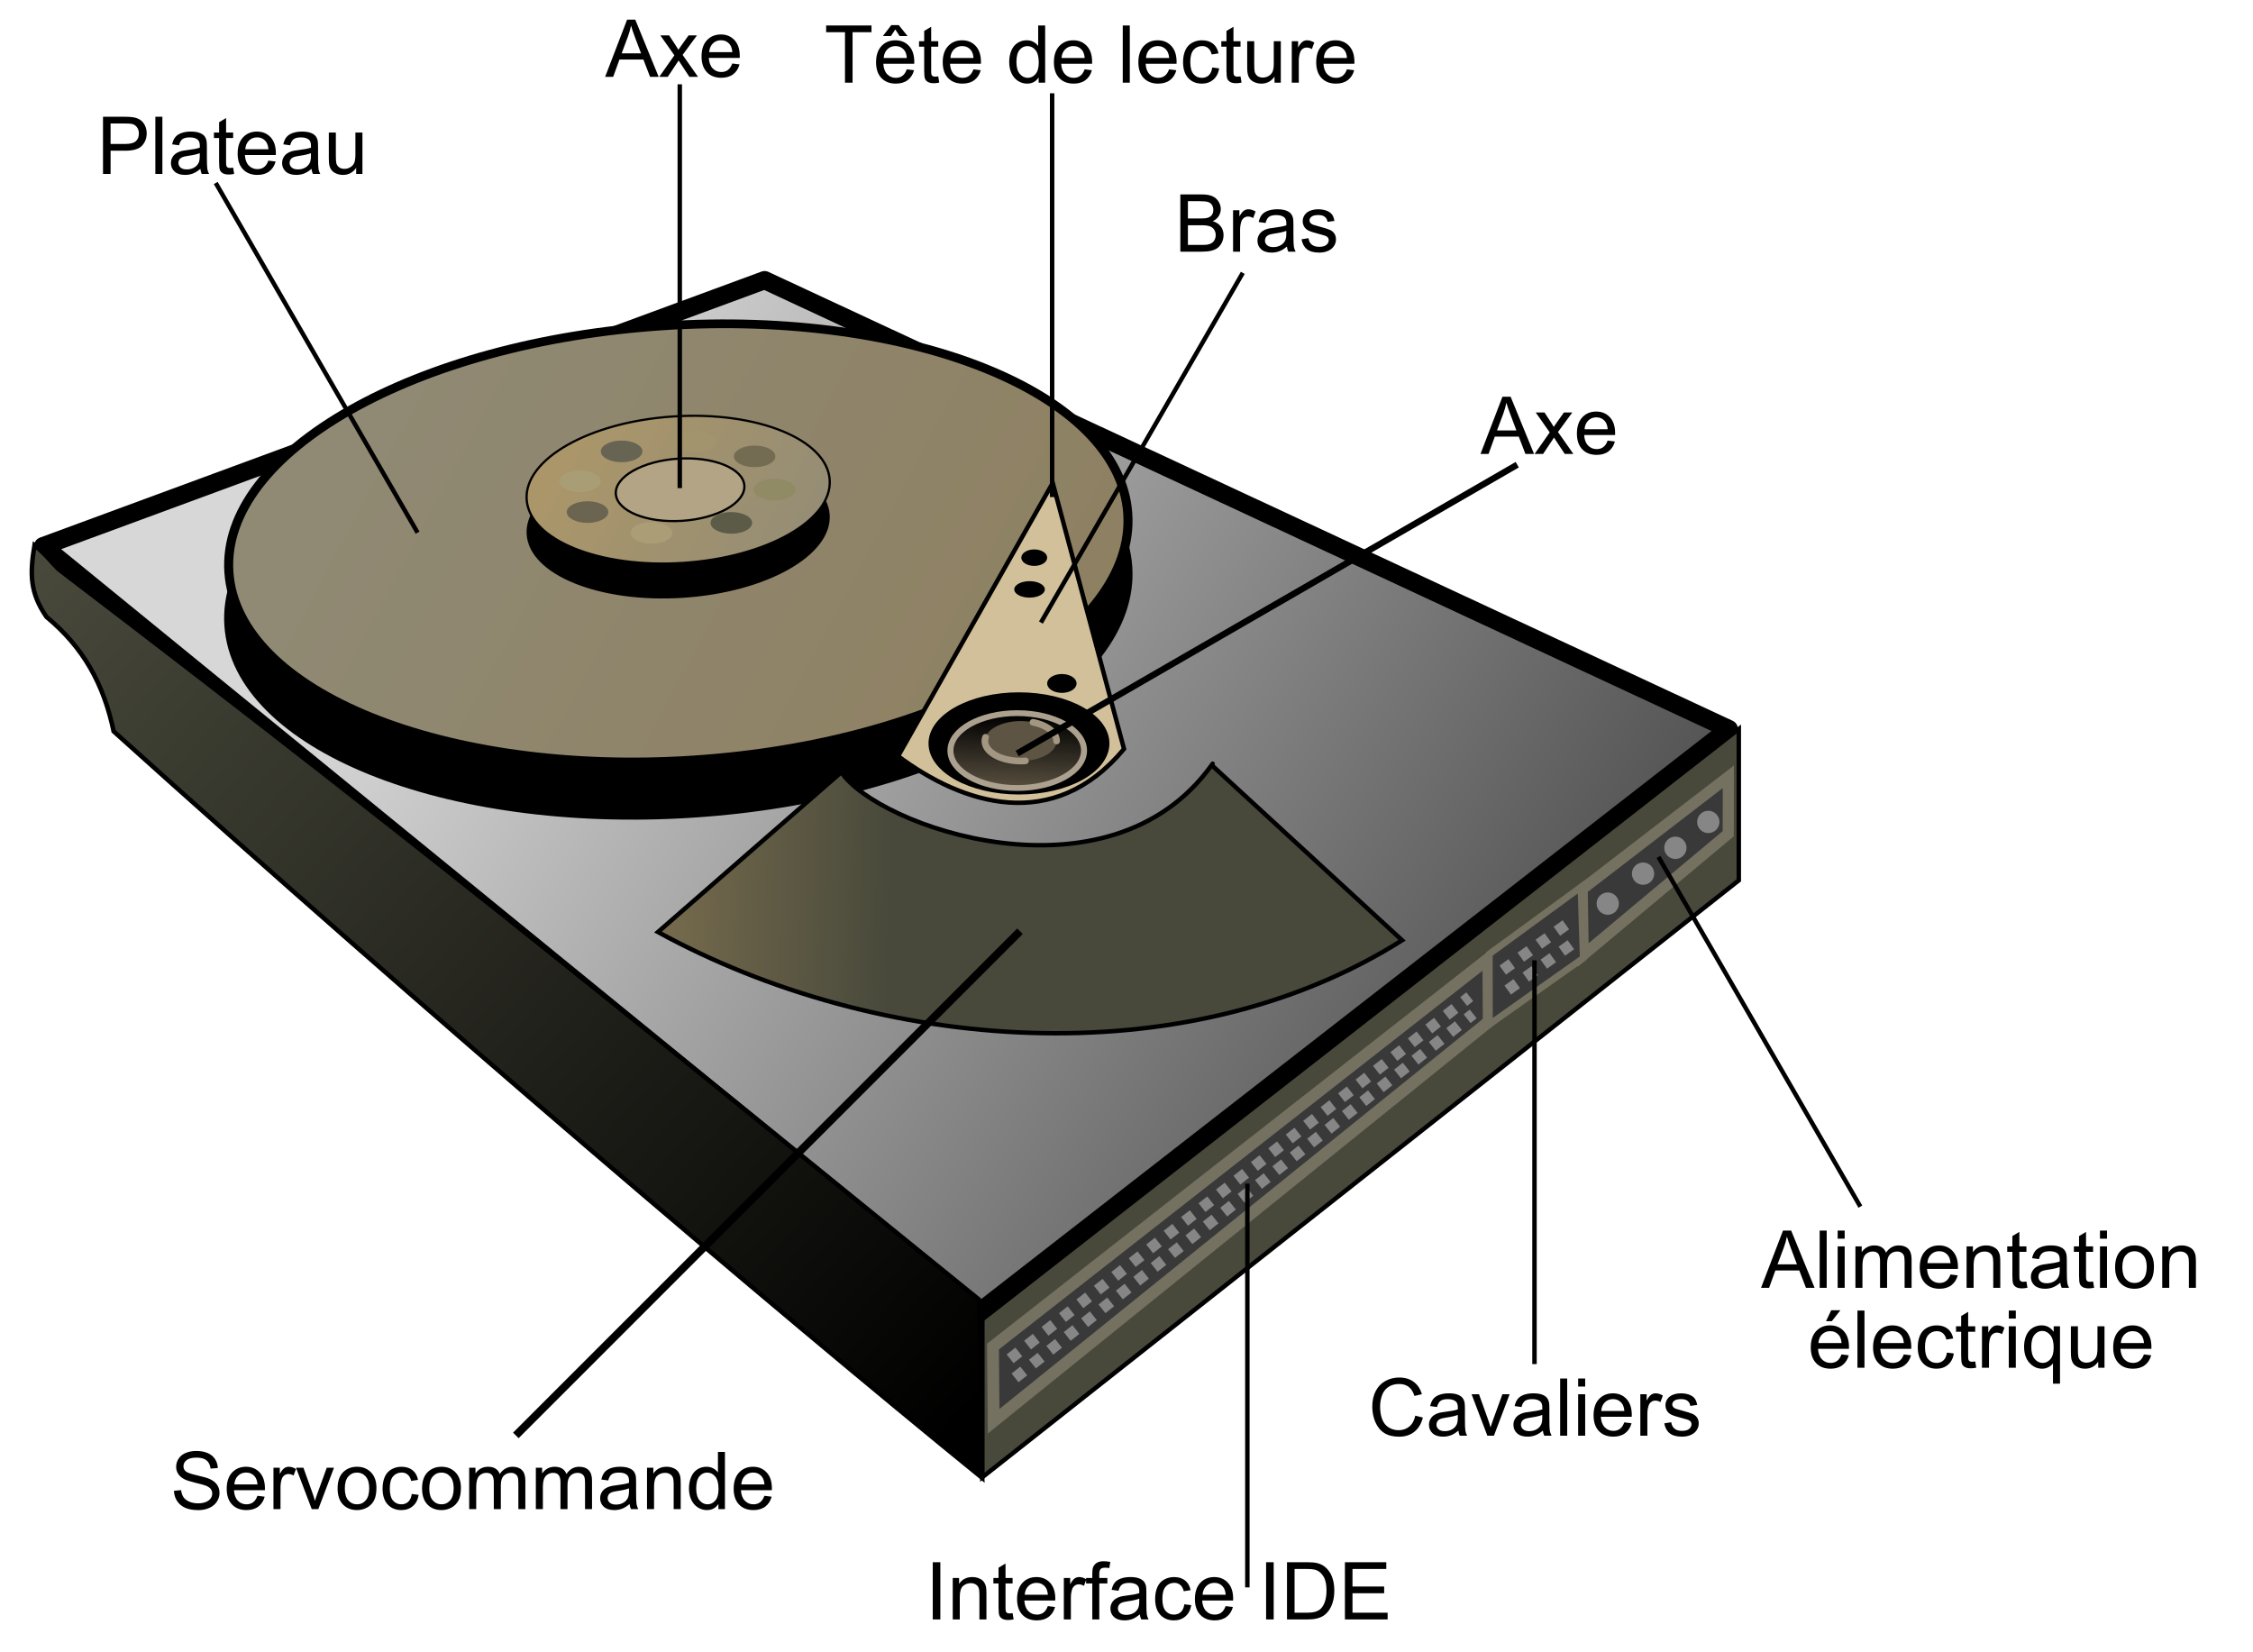 <?xml version="1.0" encoding="UTF-8" standalone="no"?>
<!-- Created with Inkscape (http://www.inkscape.org/) -->
<svg
   xmlns:dc="http://purl.org/dc/elements/1.1/"
   xmlns:cc="http://web.resource.org/cc/"
   xmlns:rdf="http://www.w3.org/1999/02/22-rdf-syntax-ns#"
   xmlns:svg="http://www.w3.org/2000/svg"
   xmlns="http://www.w3.org/2000/svg"
   xmlns:xlink="http://www.w3.org/1999/xlink"
   xmlns:sodipodi="http://sodipodi.sourceforge.net/DTD/sodipodi-0.dtd"
   xmlns:inkscape="http://www.inkscape.org/namespaces/inkscape"
   version="1.0"
   width="507.3"
   height="372.021"
   id="svg14044"
   sodipodi:version="0.32"
   inkscape:version="0.45"
   sodipodi:docname="Hard_drive.svg"
   inkscape:output_extension="org.inkscape.output.svg.inkscape"
   sodipodi:docbase="C:\Documents and Settings\moi\Bureau"
   sodipodi:modified="true">
  <sodipodi:namedview
     inkscape:window-height="712"
     inkscape:window-width="1024"
     inkscape:pageshadow="2"
     inkscape:pageopacity="0.0"
     guidetolerance="10.0"
     gridtolerance="10.0"
     objecttolerance="10.0"
     borderopacity="1.0"
     bordercolor="#666666"
     pagecolor="#ffffff"
     id="base"
     inkscape:zoom="1.0053333"
     inkscape:cx="346.73926"
     inkscape:cy="182.52461"
     inkscape:window-x="-4"
     inkscape:window-y="-4"
     inkscape:current-layer="svg14044" />
  <defs
     id="defs14046">
    <linearGradient
       id="linearGradient2228">
      <stop
         style="stop-color:#000000;stop-opacity:1"
         offset="0"
         id="stop2230" />
      <stop
         style="stop-color:#48493b;stop-opacity:1"
         offset="1"
         id="stop2232" />
    </linearGradient>
    <linearGradient
       x1="24.882"
       y1="304.18"
       x2="-182.673"
       y2="118.921"
       id="linearGradient2234"
       xlink:href="#linearGradient2228"
       gradientUnits="userSpaceOnUse"
       gradientTransform="matrix(1.02,0,0,1.014,306.676,345.086)" />
    <linearGradient
       id="linearGradient8030">
      <stop
         style="stop-color:#000000;stop-opacity:1"
         offset="0"
         id="stop8032" />
      <stop
         style="stop-color:#d7d7d7;stop-opacity:1"
         offset="1"
         id="stop8034" />
    </linearGradient>
    <linearGradient
       id="linearGradient5087">
      <stop
         style="stop-color:#908b77;stop-opacity:1"
         offset="0"
         id="stop5089" />
      <stop
         style="stop-color:#8e7f5f;stop-opacity:1"
         offset="1"
         id="stop5091" />
    </linearGradient>
    <linearGradient
       id="linearGradient3141">
      <stop
         style="stop-color:#908b77;stop-opacity:1"
         offset="0"
         id="stop3143" />
      <stop
         style="stop-color:#ad9768;stop-opacity:1"
         offset="1"
         id="stop3145" />
    </linearGradient>
    <linearGradient
       id="linearGradient4209">
      <stop
         style="stop-color:#5d5443;stop-opacity:1"
         offset="0"
         id="stop4211" />
      <stop
         style="stop-color:#5d5443;stop-opacity:0"
         offset="1"
         id="stop4213" />
    </linearGradient>
    <linearGradient
       id="linearGradient2238">
      <stop
         style="stop-color:#48493b;stop-opacity:1"
         offset="0"
         id="stop2240" />
      <stop
         style="stop-color:#000000;stop-opacity:1"
         offset="1"
         id="stop2242" />
    </linearGradient>
    <linearGradient
       id="linearGradient2248">
      <stop
         style="stop-color:#48493b;stop-opacity:1"
         offset="0"
         id="stop2250" />
      <stop
         style="stop-color:#c0a16a;stop-opacity:1"
         offset="1"
         id="stop2252" />
    </linearGradient>
    <linearGradient
       x1="259.595"
       y1="294.24"
       x2="-124.084"
       y2="58.051"
       id="linearGradient14155"
       xlink:href="#linearGradient8030"
       gradientUnits="userSpaceOnUse"
       gradientTransform="translate(130.738,722.128)" />
    <linearGradient
       x1="55.612"
       y1="1.366"
       x2="243.406"
       y2="114.627"
       id="linearGradient14157"
       xlink:href="#linearGradient5087"
       gradientUnits="userSpaceOnUse" />
    <linearGradient
       x1="243.406"
       y1="114.627"
       x2="56.065"
       y2="2.167"
       id="linearGradient14159"
       xlink:href="#linearGradient3141"
       gradientUnits="userSpaceOnUse" />
    <linearGradient
       x1="99.851"
       y1="133.73"
       x2="100.585"
       y2="113.893"
       id="linearGradient14161"
       xlink:href="#linearGradient4209"
       gradientUnits="userSpaceOnUse" />
    <linearGradient
       x1="681.796"
       y1="141.206"
       x2="510.472"
       y2="271.228"
       id="linearGradient14163"
       xlink:href="#linearGradient2238"
       gradientUnits="userSpaceOnUse"
       gradientTransform="translate(-290.768,759.562)" />
    <linearGradient
       x1="324.552"
       y1="204.595"
       x2="189.79"
       y2="201.226"
       id="linearGradient14165"
       xlink:href="#linearGradient2248"
       gradientUnits="userSpaceOnUse"
       gradientTransform="translate(-24.987,711.646)" />
    <linearGradient
       x1="259.595"
       y1="294.24"
       x2="-124.084"
       y2="58.051"
       id="linearGradient14299"
       xlink:href="#linearGradient8030"
       gradientUnits="userSpaceOnUse"
       gradientTransform="translate(130.738,722.128)" />
    <linearGradient
       x1="55.612"
       y1="1.366"
       x2="243.406"
       y2="114.627"
       id="linearGradient14301"
       xlink:href="#linearGradient5087"
       gradientUnits="userSpaceOnUse"
       gradientTransform="translate(5.061,1.803)" />
    <linearGradient
       x1="243.406"
       y1="114.627"
       x2="56.065"
       y2="2.167"
       id="linearGradient14303"
       xlink:href="#linearGradient3141"
       gradientUnits="userSpaceOnUse"
       gradientTransform="translate(15.012,5.348)" />
    <linearGradient
       x1="99.851"
       y1="133.73"
       x2="100.585"
       y2="113.893"
       id="linearGradient14305"
       xlink:href="#linearGradient4209"
       gradientUnits="userSpaceOnUse"
       gradientTransform="translate(6.063,1.708)" />
    <linearGradient
       x1="24.882"
       y1="304.18"
       x2="-182.673"
       y2="118.921"
       id="linearGradient14307"
       xlink:href="#linearGradient2228"
       gradientUnits="userSpaceOnUse"
       gradientTransform="matrix(1.02,0,0,1.014,306.676,345.086)" />
    <linearGradient
       x1="681.796"
       y1="141.206"
       x2="510.472"
       y2="271.228"
       id="linearGradient14309"
       xlink:href="#linearGradient2238"
       gradientUnits="userSpaceOnUse"
       gradientTransform="translate(-290.768,759.562)" />
    <linearGradient
       x1="324.552"
       y1="204.595"
       x2="189.79"
       y2="201.226"
       id="linearGradient14311"
       xlink:href="#linearGradient2248"
       gradientUnits="userSpaceOnUse"
       gradientTransform="translate(-24.987,711.646)" />
    <linearGradient
       x1="324.552"
       y1="204.595"
       x2="189.79"
       y2="201.226"
       id="linearGradient14350"
       xlink:href="#linearGradient2248"
       gradientUnits="userSpaceOnUse"
       gradientTransform="translate(-7.397,713.85)" />
    <linearGradient
       x1="681.796"
       y1="141.206"
       x2="510.472"
       y2="271.228"
       id="linearGradient14353"
       xlink:href="#linearGradient2238"
       gradientUnits="userSpaceOnUse"
       gradientTransform="translate(-273.178,761.765)" />
    <linearGradient
       x1="24.882"
       y1="304.18"
       x2="-182.673"
       y2="118.921"
       id="linearGradient14356"
       xlink:href="#linearGradient2228"
       gradientUnits="userSpaceOnUse"
       gradientTransform="matrix(1.02,0,0,1.014,324.266,347.29)" />
    <linearGradient
       x1="259.595"
       y1="294.24"
       x2="-124.084"
       y2="58.051"
       id="linearGradient14381"
       xlink:href="#linearGradient8030"
       gradientUnits="userSpaceOnUse"
       gradientTransform="translate(148.328,724.331)" />
  </defs>
  <g
     id="g2365">
    <g
       id="layer1"
       transform="translate(-125.738,-344.16)">
      <path
         id="path5242"
         style="fill:url(#linearGradient14381);fill-opacity:1;fill-rule:evenodd;stroke:#000000;stroke-width:4.1;stroke-linecap:butt;stroke-linejoin:round;stroke-miterlimit:4;stroke-dasharray:none;stroke-opacity:1"
         d="M 346.561,639.324 L 135.434,467.128 L 297.897,407.234 L 515.013,508.305 L 346.561,639.324 z " />
      <path
         id="path7055"
         style="fill:#000000;fill-opacity:1;fill-rule:evenodd;stroke:#000000;stroke-width:1.923;stroke-linecap:round;stroke-linejoin:miter;stroke-miterlimit:4;stroke-dasharray:none;stroke-dashoffset:10;stroke-opacity:1"
         transform="matrix(1.056,-6.9053864e-2,6.9287285e-2,1.02,116.309,429.168)"
         d="M 245.566,58.397 C 245.572,84.862 202.665,106.317 149.735,106.317 C 96.806,106.317 53.899,84.862 53.905,58.397 C 53.899,31.932 96.806,10.477 149.735,10.477 C 202.665,10.477 245.572,31.932 245.566,58.397 L 245.566,58.397 z " />
      <path
         id="path2161"
         style="fill:url(#linearGradient14301);fill-opacity:1;fill-rule:evenodd;stroke:#000000;stroke-width:1.923;stroke-linecap:round;stroke-linejoin:miter;stroke-miterlimit:4;stroke-dasharray:none;stroke-dashoffset:10;stroke-opacity:1"
         transform="matrix(1.056,-6.9053864e-2,6.9287285e-2,1.02,116.309,417.168)"
         d="M 245.566,58.397 C 245.572,84.862 202.665,106.317 149.735,106.317 C 96.806,106.317 53.899,84.862 53.905,58.397 C 53.899,31.932 96.806,10.477 149.735,10.477 C 202.665,10.477 245.572,31.932 245.566,58.397 L 245.566,58.397 z " />
      <path
         id="path2165"
         style="fill:#000000;fill-opacity:1;fill-rule:evenodd;stroke:none;stroke-width:0;stroke-linecap:round;stroke-linejoin:miter;stroke-miterlimit:4;stroke-dasharray:none;stroke-dashoffset:10;stroke-opacity:1"
         transform="matrix(0.356,-2.3281761e-2,2.336046e-2,0.344,223.771,445.67)"
         d="M 245.566,58.397 C 245.572,84.862 202.665,106.317 149.735,106.317 C 96.806,106.317 53.899,84.862 53.905,58.397 C 53.899,31.932 96.806,10.477 149.735,10.477 C 202.665,10.477 245.572,31.932 245.566,58.397 L 245.566,58.397 z " />
      <path
         id="path2163"
         style="fill:url(#linearGradient14303);fill-opacity:1;fill-rule:evenodd;stroke:#000000;stroke-width:1.426;stroke-linecap:round;stroke-linejoin:miter;stroke-miterlimit:4;stroke-dasharray:none;stroke-dashoffset:10;stroke-opacity:1"
         transform="matrix(0.356,-2.3281761e-2,2.336046e-2,0.344,223.771,437.809)"
         d="M 245.566,58.397 C 245.572,84.862 202.665,106.317 149.735,106.317 C 96.806,106.317 53.899,84.862 53.905,58.397 C 53.899,31.932 96.806,10.477 149.735,10.477 C 202.665,10.477 245.572,31.932 245.566,58.397 L 245.566,58.397 z " />
      <path
         id="path6082"
         style="fill:#b2a485;fill-opacity:1;fill-rule:evenodd;stroke:#000000;stroke-width:3.369;stroke-linecap:round;stroke-linejoin:miter;stroke-miterlimit:4;stroke-dasharray:none;stroke-dashoffset:10;stroke-opacity:1"
         transform="matrix(0.151,-9.8548725e-3,9.8881848e-3,0.146,255.682,447.378)"
         d="M 245.566,58.397 C 245.572,84.862 202.665,106.317 149.735,106.317 C 96.806,106.317 53.899,84.862 53.905,58.397 C 53.899,31.932 96.806,10.477 149.735,10.477 C 202.665,10.477 245.572,31.932 245.566,58.397 L 245.566,58.397 z " />
      <path
         id="path8028"
         style="fill:#d2c09a;fill-opacity:1;fill-rule:evenodd;stroke:#000000;stroke-width:1px;stroke-linecap:butt;stroke-linejoin:miter;stroke-opacity:1"
         d="M 327.959,514.413 L 362.778,452.894 L 378.826,512.784 C 362.891,531.937 342.48,525.24 327.959,514.413 z " />
      <g
         id="g4227"
         transform="translate(252.473,389.209)">
        <path
           id="path2260"
           style="opacity:1;fill:#000000;fill-opacity:1;fill-rule:evenodd;stroke:#000000;stroke-width:0.5;stroke-linecap:round;stroke-linejoin:miter;stroke-miterlimit:4;stroke-dasharray:none;stroke-dashoffset:10;stroke-opacity:1"
           transform="translate(2.118,-0.662)"
           d="M 120.702,122.994 C 120.704,129.208 111.697,134.246 100.585,134.246 C 89.473,134.246 80.466,129.208 80.468,122.994 C 80.466,116.78 89.473,111.742 100.585,111.742 C 111.697,111.742 120.704,116.78 120.702,122.994 L 120.702,122.994 z " />
        <path
           id="path3232"
           style="opacity:1;fill:url(#linearGradient14305);fill-opacity:1;fill-rule:evenodd;stroke:#aca18f;stroke-width:1.5;stroke-linecap:round;stroke-linejoin:miter;stroke-miterlimit:4;stroke-dasharray:none;stroke-dashoffset:10;stroke-opacity:1"
           transform="matrix(0.902,0,0,0.872,11.586,15.54)"
           d="M 117.261,124.318 C 117.265,129.655 109.798,133.983 100.585,133.983 C 91.372,133.983 83.905,129.655 83.909,124.318 C 83.905,118.98 91.372,114.652 100.585,114.652 C 109.798,114.652 117.265,118.98 117.261,124.318 L 117.261,124.318 z " />
        <path
           id="path4207"
           style="opacity:1;fill:#5d5443;fill-opacity:1;fill-rule:evenodd;stroke:#a39782;stroke-width:1.5;stroke-linecap:round;stroke-linejoin:miter;stroke-miterlimit:4;stroke-dasharray:12, 12;stroke-dashoffset:15;stroke-opacity:1"
           transform="translate(1.323,1.323)"
           d="M 109.849,120.48 C 109.849,122.965 106.235,124.979 101.776,124.979 C 97.317,124.979 93.703,122.965 93.703,120.48 C 93.703,117.994 97.317,115.98 101.776,115.98 C 106.235,115.98 109.849,117.994 109.849,120.48 z " />
        <path
           id="path4217"
           style="opacity:1;fill:#000000;fill-opacity:1;fill-rule:evenodd;stroke:none;stroke-width:1.5;stroke-linecap:round;stroke-linejoin:miter;stroke-miterlimit:4;stroke-dasharray:12, 12;stroke-dashoffset:15;stroke-opacity:1"
           transform="translate(1.059,-1.323)"
           d="M 114.614,110.156 C 114.615,110.913 113.985,111.614 112.961,111.992 C 111.936,112.371 110.674,112.371 109.65,111.992 C 108.625,111.614 107.995,110.913 107.997,110.156 C 107.995,109.399 108.625,108.699 109.65,108.32 C 110.674,107.942 111.936,107.942 112.961,108.32 C 113.985,108.699 114.615,109.399 114.614,110.156 z " />
        <path
           id="path4221"
           style="opacity:1;fill:#000000;fill-opacity:1;fill-rule:evenodd;stroke:none;stroke-width:1.5;stroke-linecap:round;stroke-linejoin:miter;stroke-miterlimit:4;stroke-dasharray:12, 12;stroke-dashoffset:15;stroke-opacity:1"
           d="M 108.526,87.657 C 108.527,88.681 106.986,89.511 105.085,89.511 C 103.183,89.511 101.642,88.681 101.644,87.657 C 101.642,86.633 103.183,85.803 105.085,85.803 C 106.986,85.803 108.527,86.633 108.526,87.657 L 108.526,87.657 z " />
        <path
           id="path4225"
           style="opacity:1;fill:#000000;fill-opacity:1;fill-rule:evenodd;stroke:none;stroke-width:1.5;stroke-linecap:round;stroke-linejoin:miter;stroke-miterlimit:4;stroke-dasharray:12, 12;stroke-dashoffset:15;stroke-opacity:1"
           d="M 109.055,80.51 C 109.057,81.534 107.753,82.365 106.144,82.365 C 104.535,82.365 103.231,81.534 103.232,80.51 C 103.231,79.486 104.535,78.656 106.144,78.656 C 107.753,78.656 109.057,79.486 109.055,80.51 z " />
      </g>
      <g
         id="g4254"
         transform="translate(335.33,439.969)">
        <path
           id="path4238"
           style="opacity:1;fill:#6b6451;fill-opacity:1;fill-rule:evenodd;stroke:none;stroke-width:1.5;stroke-linecap:round;stroke-linejoin:miter;stroke-miterlimit:4;stroke-dasharray:12, 12;stroke-dashoffset:15;stroke-opacity:1"
           transform="translate(-82.729,-51.659)"
           d="M 10.107,71.144 C 10.108,72.488 8.013,73.577 5.428,73.577 C 2.843,73.577 0.748,72.488 0.749,71.144 C 0.748,69.799 2.843,68.71 5.428,68.71 C 8.013,68.71 10.108,69.799 10.107,71.144 z " />
        <path
           id="path4240"
           style="opacity:1;fill:#a89d74;fill-opacity:1;fill-rule:evenodd;stroke:none;stroke-width:1.5;stroke-linecap:round;stroke-linejoin:miter;stroke-miterlimit:4;stroke-dasharray:12, 12;stroke-dashoffset:15;stroke-opacity:1"
           transform="translate(-84.413,-58.584)"
           d="M 10.107,71.144 C 10.108,72.488 8.013,73.577 5.428,73.577 C 2.843,73.577 0.748,72.488 0.749,71.144 C 0.748,69.799 2.843,68.71 5.428,68.71 C 8.013,68.71 10.108,69.799 10.107,71.144 z " />
        <path
           id="path4242"
           style="opacity:1;fill:#676453;fill-opacity:1;fill-rule:evenodd;stroke:none;stroke-width:1.5;stroke-linecap:round;stroke-linejoin:miter;stroke-miterlimit:4;stroke-dasharray:12, 12;stroke-dashoffset:15;stroke-opacity:1"
           transform="translate(-75.055,-65.322)"
           d="M 10.107,71.144 C 10.108,72.488 8.013,73.577 5.428,73.577 C 2.843,73.577 0.748,72.488 0.749,71.144 C 0.748,69.799 2.843,68.71 5.428,68.71 C 8.013,68.71 10.108,69.799 10.107,71.144 z " />
        <path
           id="path4244"
           style="opacity:1;fill:#a2946c;fill-opacity:1;fill-rule:evenodd;stroke:none;stroke-width:1.5;stroke-linecap:round;stroke-linejoin:miter;stroke-miterlimit:4;stroke-dasharray:12, 12;stroke-dashoffset:15;stroke-opacity:1"
           transform="translate(-58.584,-67.568)"
           d="M 10.107,71.144 C 10.108,72.488 8.013,73.577 5.428,73.577 C 2.843,73.577 0.748,72.488 0.749,71.144 C 0.748,69.799 2.843,68.71 5.428,68.71 C 8.013,68.71 10.108,69.799 10.107,71.144 z " />
        <path
           id="path4246"
           style="opacity:1;fill:#746c52;fill-opacity:1;fill-rule:evenodd;stroke:none;stroke-width:1.5;stroke-linecap:round;stroke-linejoin:miter;stroke-miterlimit:4;stroke-dasharray:12, 12;stroke-dashoffset:15;stroke-opacity:1"
           transform="translate(-45.108,-64.199)"
           d="M 10.107,71.144 C 10.108,72.488 8.013,73.577 5.428,73.577 C 2.843,73.577 0.748,72.488 0.749,71.144 C 0.748,69.799 2.843,68.71 5.428,68.71 C 8.013,68.71 10.108,69.799 10.107,71.144 z " />
        <path
           id="path4248"
           style="opacity:1;fill:#908a65;fill-opacity:1;fill-rule:evenodd;stroke:none;stroke-width:1.5;stroke-linecap:round;stroke-linejoin:miter;stroke-miterlimit:4;stroke-dasharray:12, 12;stroke-dashoffset:15;stroke-opacity:1"
           transform="translate(-40.616,-56.712)"
           d="M 10.107,71.144 C 10.108,72.488 8.013,73.577 5.428,73.577 C 2.843,73.577 0.748,72.488 0.749,71.144 C 0.748,69.799 2.843,68.71 5.428,68.71 C 8.013,68.71 10.108,69.799 10.107,71.144 z " />
        <path
           id="path4250"
           style="opacity:1;fill:#5b5b48;fill-opacity:1;fill-rule:evenodd;stroke:none;stroke-width:1.5;stroke-linecap:round;stroke-linejoin:miter;stroke-miterlimit:4;stroke-dasharray:12, 12;stroke-dashoffset:15;stroke-opacity:1"
           transform="translate(-50.349,-49.226)"
           d="M 10.107,71.144 C 10.108,72.488 8.013,73.577 5.428,73.577 C 2.843,73.577 0.748,72.488 0.749,71.144 C 0.748,69.799 2.843,68.71 5.428,68.71 C 8.013,68.71 10.108,69.799 10.107,71.144 z " />
        <path
           id="path4252"
           style="opacity:1;fill:#ab9e76;fill-opacity:1;fill-rule:evenodd;stroke:none;stroke-width:1.5;stroke-linecap:round;stroke-linejoin:miter;stroke-miterlimit:4;stroke-dasharray:12, 12;stroke-dashoffset:15;stroke-opacity:1"
           transform="translate(-68.317,-46.979)"
           d="M 10.107,71.144 C 10.108,72.488 8.013,73.577 5.428,73.577 C 2.843,73.577 0.748,72.488 0.749,71.144 C 0.748,69.799 2.843,68.71 5.428,68.71 C 8.013,68.71 10.108,69.799 10.107,71.144 z " />
      </g>
      <path
         id="path2224"
         style="fill:url(#linearGradient14356);fill-opacity:1;fill-rule:evenodd;stroke:#000000;stroke-width:1.017px;stroke-linecap:butt;stroke-linejoin:miter;stroke-opacity:1"
         d="M 133.503,466.939 C 132.435,473.449 132.481,477.632 136.204,483.049 C 144.579,489.966 149.082,498.203 151.331,508.826 C 221.559,572.061 298.967,637.958 346.89,676.91 C 346.27,660.256 346.744,656.019 346.12,636.726 C 275.729,579.726 229.425,541.302 138.905,472.309 C 137.073,470.488 136.131,469.029 133.503,466.939 z " />
      <path
         id="path2236"
         style="fill:url(#linearGradient14353);fill-opacity:1;fill-rule:evenodd;stroke:#000000;stroke-width:1px;stroke-linecap:butt;stroke-linejoin:miter;stroke-opacity:1"
         d="M 346.935,641.196 L 346.935,676.758 L 517.259,542.37 L 517.259,508.305 L 346.935,641.196 z " />
      <path
         id="path2246"
         style="fill:url(#linearGradient14350);fill-opacity:1;fill-rule:evenodd;stroke:#000000;stroke-width:1px;stroke-linecap:butt;stroke-linejoin:miter;stroke-opacity:1"
         d="M 315.183,518.012 L 273.89,554.011 C 323.318,581.063 392.309,586.867 441.444,555.864 L 398.563,516.424 C 398.563,516.424 399.074,515.712 398.563,516.424 C 375.344,548.741 323.124,530.188 315.183,518.012 z " />
      <path
         id="path5243"
         style="fill:#393939;fill-opacity:1;fill-rule:evenodd;stroke:#747160;stroke-width:2.664;stroke-linecap:butt;stroke-linejoin:miter;stroke-miterlimit:4;stroke-dasharray:none;stroke-opacity:1"
         d="M 349.322,647.34 L 349.472,664.157 L 460.951,574.202 L 460.865,559.998 L 349.322,647.34 z " />
      <path
         id="path8154"
         style="fill:none;fill-rule:evenodd;stroke:#868686;stroke-width:2.5;stroke-linecap:butt;stroke-linejoin:miter;stroke-miterlimit:4;stroke-dasharray:2.5, 2.5;stroke-dashoffset:0;stroke-opacity:1"
         d="M 353.181,650.101 L 456.678,568.574" />
      <path
         id="path10094"
         style="fill:none;fill-rule:evenodd;stroke:#868686;stroke-width:2.5;stroke-linecap:butt;stroke-linejoin:miter;stroke-miterlimit:4;stroke-dasharray:2.5, 2.5;stroke-dashoffset:0;stroke-opacity:1"
         d="M 354.292,654.393 L 457.453,572.442" />
      <g
         id="g12064"
         transform="translate(-179.919,305.423)">
        <path
           id="path10103"
           style="fill:#393939;fill-opacity:1;fill-rule:evenodd;stroke:#747160;stroke-width:2.5;stroke-linecap:butt;stroke-linejoin:miter;stroke-miterlimit:4;stroke-dasharray:none;stroke-opacity:1"
           d="M 661.915,238.937 L 662.153,253.738 L 694.799,226.452 L 694.819,213.634 L 661.915,238.937 z " />
        <path
           id="path11085"
           style="opacity:1;fill:#868686;fill-opacity:1;fill-rule:evenodd;stroke:#868686;stroke-width:2.5;stroke-linecap:round;stroke-linejoin:round;stroke-miterlimit:4;stroke-dasharray:none;stroke-dashoffset:0;stroke-opacity:1"
           transform="matrix(0.691,0,0,0.691,204.942,76.403)"
           d="M 672.031,239.923 C 672.031,241.241 670.963,242.31 669.645,242.31 C 668.327,242.31 667.259,241.241 667.259,239.923 C 667.259,238.605 668.327,237.537 669.645,237.537 C 670.963,237.537 672.031,238.605 672.031,239.923 z " />
        <path
           id="path12058"
           style="opacity:1;fill:#868686;fill-opacity:1;fill-rule:evenodd;stroke:#868686;stroke-width:2.5;stroke-linecap:round;stroke-linejoin:round;stroke-miterlimit:4;stroke-dasharray:none;stroke-dashoffset:0;stroke-opacity:1"
           transform="matrix(0.691,0,0,0.691,227.583,58.011)"
           d="M 672.031,239.923 C 672.031,241.241 670.963,242.31 669.645,242.31 C 668.327,242.31 667.259,241.241 667.259,239.923 C 667.259,238.605 668.327,237.537 669.645,237.537 C 670.963,237.537 672.031,238.605 672.031,239.923 z " />
        <path
           id="path12060"
           style="opacity:1;fill:#868686;fill-opacity:1;fill-rule:evenodd;stroke:#868686;stroke-width:2.5;stroke-linecap:round;stroke-linejoin:round;stroke-miterlimit:4;stroke-dasharray:none;stroke-dashoffset:0;stroke-opacity:1"
           transform="matrix(0.691,0,0,0.691,212.893,69.658)"
           d="M 672.031,239.923 C 672.031,241.241 670.963,242.31 669.645,242.31 C 668.327,242.31 667.259,241.241 667.259,239.923 C 667.259,238.605 668.327,237.537 669.645,237.537 C 670.963,237.537 672.031,238.605 672.031,239.923 z " />
        <path
           id="path12062"
           style="opacity:1;fill:#868686;fill-opacity:1;fill-rule:evenodd;stroke:#868686;stroke-width:2.5;stroke-linecap:round;stroke-linejoin:round;stroke-miterlimit:4;stroke-dasharray:none;stroke-dashoffset:0;stroke-opacity:1"
           transform="matrix(0.691,0,0,0.691,220.172,63.834)"
           d="M 672.031,239.923 C 672.031,241.241 670.963,242.31 669.645,242.31 C 668.327,242.31 667.259,241.241 667.259,239.923 C 667.259,238.605 668.327,237.537 669.645,237.537 C 670.963,237.537 672.031,238.605 672.031,239.923 z " />
      </g>
      <path
         id="path12084"
         style="fill:#393939;fill-opacity:1;fill-rule:evenodd;stroke:#747160;stroke-width:1.501;stroke-linecap:butt;stroke-linejoin:miter;stroke-miterlimit:4;stroke-dasharray:none;stroke-opacity:1"
         d="M 461.088,558.946 L 461.114,574.794 L 482.217,559.887 L 481.713,543.885 L 461.088,558.946 z " />
      <path
         id="path12099"
         style="fill:none;fill-rule:evenodd;stroke:#868686;stroke-width:2.5;stroke-linecap:butt;stroke-linejoin:miter;stroke-miterlimit:4;stroke-dasharray:2.5, 2.5;stroke-dashoffset:0;stroke-opacity:1"
         d="M 464.103,562.585 L 478.702,552.103" />
      <path
         id="path14042"
         style="fill:none;fill-rule:evenodd;stroke:#868686;stroke-width:2.5;stroke-linecap:butt;stroke-linejoin:miter;stroke-miterlimit:4;stroke-dasharray:2.5, 2.5;stroke-dashoffset:0;stroke-opacity:1"
         d="M 465.226,567.077 L 479.825,556.595" />
      <path
         id="path14167"
         style="fill:none;fill-rule:evenodd;stroke:#000000;stroke-width:1px;stroke-linecap:butt;stroke-linejoin:miter;stroke-opacity:1"
         d="M 278.802,454.056 L 278.802,363.142" />
      <path
         style="font-size:18px;font-style:normal;font-weight:normal;fill:#000000;fill-opacity:1;stroke:none;stroke-width:1px;stroke-linecap:butt;stroke-linejoin:miter;stroke-opacity:1;font-family:Arial"
         d="M 261.994,361.463 L 266.942,348.578 L 268.779,348.578 L 274.052,361.463 L 272.11,361.463 L 270.607,357.56 L 265.219,357.56 L 263.804,361.463 L 261.994,361.463 z M 265.712,356.172 L 270.08,356.172 L 268.735,352.603 C 268.325,351.519 268.02,350.629 267.821,349.931 C 267.657,350.758 267.425,351.578 267.127,352.392 L 265.712,356.172 z M 274.176,361.463 L 277.586,356.611 L 274.43,352.129 L 276.408,352.129 L 277.841,354.317 C 278.11,354.733 278.327,355.082 278.491,355.363 C 278.749,354.976 278.986,354.634 279.203,354.335 L 280.776,352.129 L 282.666,352.129 L 279.44,356.523 L 282.912,361.463 L 280.969,361.463 L 279.053,358.562 L 278.544,357.78 L 276.092,361.463 L 274.176,361.463 z M 290.62,358.457 L 292.255,358.659 C 291.997,359.614 291.519,360.355 290.822,360.883 C 290.125,361.41 289.234,361.674 288.15,361.674 C 286.785,361.674 285.702,361.253 284.903,360.412 C 284.103,359.572 283.703,358.392 283.703,356.875 C 283.703,355.305 284.107,354.086 284.916,353.219 C 285.724,352.351 286.773,351.918 288.062,351.918 C 289.31,351.918 290.33,352.343 291.121,353.192 C 291.912,354.042 292.307,355.237 292.307,356.778 C 292.307,356.872 292.304,357.013 292.299,357.2 L 285.338,357.2 C 285.396,358.225 285.686,359.011 286.208,359.556 C 286.729,360.1 287.38,360.373 288.159,360.373 C 288.739,360.373 289.234,360.221 289.644,359.916 C 290.054,359.611 290.38,359.125 290.62,358.457 L 290.62,358.457 z M 285.426,355.899 L 290.637,355.899 C 290.567,355.114 290.368,354.525 290.04,354.133 C 289.536,353.523 288.883,353.219 288.08,353.219 C 287.353,353.219 286.742,353.462 286.247,353.948 C 285.752,354.434 285.478,355.085 285.426,355.899 L 285.426,355.899 z "
         id="text14169" />
      <path
         id="path14193"
         style="fill:none;fill-rule:evenodd;stroke:#000000;stroke-width:1px;stroke-linecap:butt;stroke-linejoin:miter;stroke-opacity:1"
         d="M 362.645,456.076 L 362.645,365.163" />
      <path
         style="font-size:18px;font-style:normal;font-weight:normal;fill:#000000;fill-opacity:1;stroke:none;stroke-width:1px;stroke-linecap:butt;stroke-linejoin:miter;stroke-opacity:1;font-family:Arial"
         d="M 316.002,362.776 L 316.002,351.411 L 311.757,351.411 L 311.757,349.891 L 321.97,349.891 L 321.97,351.411 L 317.707,351.411 L 317.707,362.776 L 316.002,362.776 z M 329.915,359.77 L 331.55,359.972 C 331.292,360.927 330.815,361.668 330.117,362.196 C 329.42,362.723 328.529,362.987 327.445,362.987 C 326.08,362.987 324.998,362.566 324.198,361.725 C 323.398,360.885 322.998,359.705 322.998,358.188 C 322.998,356.618 323.402,355.399 324.211,354.532 C 325.02,353.664 326.068,353.231 327.358,353.231 C 328.606,353.231 329.625,353.656 330.416,354.505 C 331.207,355.355 331.603,356.55 331.603,358.091 C 331.603,358.185 331.6,358.325 331.594,358.513 L 324.633,358.513 C 324.692,359.538 324.982,360.324 325.503,360.868 C 326.025,361.413 326.675,361.686 327.454,361.686 C 328.034,361.686 328.529,361.534 328.94,361.229 C 329.35,360.924 329.675,360.438 329.915,359.77 L 329.915,359.77 z M 324.721,357.212 L 329.933,357.212 C 329.862,356.427 329.663,355.838 329.335,355.446 C 328.831,354.836 328.178,354.532 327.375,354.532 C 326.649,354.532 326.038,354.775 325.543,355.261 C 325.047,355.747 324.774,356.398 324.721,357.212 L 324.721,357.212 z M 327.331,350.787 L 326.338,352.282 L 324.527,352.282 L 326.426,349.821 L 328.113,349.821 L 330.091,352.282 L 328.298,352.282 L 327.331,350.787 z M 336.999,361.361 L 337.228,362.758 C 336.782,362.852 336.384,362.899 336.032,362.899 C 335.458,362.899 335.013,362.808 334.696,362.626 C 334.38,362.445 334.157,362.206 334.028,361.91 C 333.9,361.614 333.835,360.992 333.835,360.042 L 333.835,354.672 L 332.675,354.672 L 332.675,353.442 L 333.835,353.442 L 333.835,351.13 L 335.408,350.181 L 335.408,353.442 L 336.999,353.442 L 336.999,354.672 L 335.408,354.672 L 335.408,360.13 C 335.408,360.581 335.436,360.871 335.492,361 C 335.547,361.129 335.638,361.232 335.764,361.308 C 335.89,361.384 336.07,361.422 336.305,361.422 C 336.481,361.422 336.712,361.402 336.999,361.361 L 336.999,361.361 z M 344.927,359.77 L 346.562,359.972 C 346.304,360.927 345.826,361.668 345.129,362.196 C 344.432,362.723 343.541,362.987 342.457,362.987 C 341.092,362.987 340.009,362.566 339.21,361.725 C 338.41,360.885 338.01,359.705 338.01,358.188 C 338.01,356.618 338.414,355.399 339.223,354.532 C 340.031,353.664 341.08,353.231 342.369,353.231 C 343.617,353.231 344.637,353.656 345.428,354.505 C 346.219,355.355 346.614,356.55 346.614,358.091 C 346.614,358.185 346.611,358.325 346.606,358.513 L 339.645,358.513 C 339.703,359.538 339.993,360.324 340.515,360.868 C 341.036,361.413 341.687,361.686 342.466,361.686 C 343.046,361.686 343.541,361.534 343.951,361.229 C 344.361,360.924 344.687,360.438 344.927,359.77 L 344.927,359.77 z M 339.733,357.212 L 344.944,357.212 C 344.874,356.427 344.675,355.838 344.347,355.446 C 343.843,354.836 343.19,354.532 342.387,354.532 C 341.66,354.532 341.049,354.775 340.554,355.261 C 340.059,355.747 339.785,356.398 339.733,357.212 L 339.733,357.212 z M 359.605,362.776 L 359.605,361.598 C 359.013,362.524 358.143,362.987 356.994,362.987 C 356.25,362.987 355.566,362.782 354.942,362.371 C 354.318,361.961 353.835,361.388 353.492,360.653 C 353.149,359.918 352.978,359.073 352.978,358.117 C 352.978,357.186 353.133,356.341 353.443,355.582 C 353.754,354.823 354.22,354.242 354.841,353.837 C 355.462,353.433 356.156,353.231 356.924,353.231 C 357.486,353.231 357.987,353.349 358.427,353.587 C 358.866,353.824 359.224,354.133 359.499,354.514 L 359.499,349.891 L 361.072,349.891 L 361.072,362.776 L 359.605,362.776 z M 354.604,358.117 C 354.604,359.313 354.856,360.206 355.36,360.798 C 355.863,361.39 356.458,361.686 357.144,361.686 C 357.835,361.686 358.422,361.403 358.906,360.838 C 359.389,360.272 359.631,359.409 359.631,358.249 C 359.631,356.972 359.385,356.034 358.893,355.437 C 358.401,354.839 357.794,354.54 357.073,354.54 C 356.37,354.54 355.783,354.827 355.311,355.402 C 354.839,355.976 354.604,356.881 354.604,358.117 L 354.604,358.117 z M 369.958,359.77 L 371.593,359.972 C 371.335,360.927 370.858,361.668 370.16,362.196 C 369.463,362.723 368.572,362.987 367.488,362.987 C 366.123,362.987 365.041,362.566 364.241,361.725 C 363.441,360.885 363.041,359.705 363.041,358.188 C 363.041,356.618 363.445,355.399 364.254,354.532 C 365.063,353.664 366.111,353.231 367.401,353.231 C 368.649,353.231 369.668,353.656 370.459,354.505 C 371.25,355.355 371.646,356.55 371.646,358.091 C 371.646,358.185 371.643,358.325 371.637,358.513 L 364.676,358.513 C 364.734,359.538 365.025,360.324 365.546,360.868 C 366.067,361.413 366.718,361.686 367.497,361.686 C 368.077,361.686 368.572,361.534 368.983,361.229 C 369.393,360.924 369.718,360.438 369.958,359.77 L 369.958,359.77 z M 364.764,357.212 L 369.976,357.212 C 369.905,356.427 369.706,355.838 369.378,355.446 C 368.874,354.836 368.221,354.532 367.418,354.532 C 366.692,354.532 366.081,354.775 365.586,355.261 C 365.09,355.747 364.817,356.398 364.764,357.212 L 364.764,357.212 z M 378.545,362.776 L 378.545,349.891 L 380.127,349.891 L 380.127,362.776 L 378.545,362.776 z M 388.978,359.77 L 390.612,359.972 C 390.355,360.927 389.877,361.668 389.18,362.196 C 388.483,362.723 387.592,362.987 386.508,362.987 C 385.143,362.987 384.06,362.566 383.26,361.725 C 382.461,360.885 382.061,359.705 382.061,358.188 C 382.061,356.618 382.465,355.399 383.274,354.532 C 384.082,353.664 385.131,353.231 386.42,353.231 C 387.668,353.231 388.688,353.656 389.479,354.505 C 390.27,355.355 390.665,356.55 390.665,358.091 C 390.665,358.185 390.662,358.325 390.656,358.513 L 383.695,358.513 C 383.754,359.538 384.044,360.324 384.566,360.868 C 385.087,361.413 385.737,361.686 386.517,361.686 C 387.097,361.686 387.592,361.534 388.002,361.229 C 388.412,360.924 388.737,360.438 388.978,359.77 L 388.978,359.77 z M 383.783,357.212 L 388.995,357.212 C 388.925,356.427 388.726,355.838 388.398,355.446 C 387.894,354.836 387.24,354.532 386.438,354.532 C 385.711,354.532 385.1,354.775 384.605,355.261 C 384.11,355.747 383.836,356.398 383.783,357.212 L 383.783,357.212 z M 398.698,359.357 L 400.254,359.559 C 400.084,360.631 399.649,361.471 398.949,362.077 C 398.249,362.683 397.389,362.987 396.369,362.987 C 395.092,362.987 394.065,362.569 393.289,361.734 C 392.512,360.899 392.124,359.702 392.124,358.144 C 392.124,357.136 392.291,356.254 392.625,355.498 C 392.959,354.743 393.467,354.176 394.15,353.798 C 394.833,353.42 395.575,353.231 396.378,353.231 C 397.392,353.231 398.221,353.487 398.865,354 C 399.51,354.513 399.923,355.241 400.105,356.184 L 398.567,356.421 C 398.42,355.794 398.161,355.323 397.789,355.006 C 397.417,354.69 396.967,354.532 396.44,354.532 C 395.643,354.532 394.995,354.817 394.497,355.388 C 393.999,355.96 393.75,356.864 393.75,358.1 C 393.75,359.354 393.99,360.265 394.471,360.833 C 394.951,361.402 395.578,361.686 396.352,361.686 C 396.973,361.686 397.491,361.495 397.907,361.115 C 398.323,360.734 398.587,360.148 398.698,359.357 L 398.698,359.357 z M 405.062,361.361 L 405.29,362.758 C 404.845,362.852 404.446,362.899 404.095,362.899 C 403.521,362.899 403.075,362.808 402.759,362.626 C 402.442,362.445 402.22,362.206 402.091,361.91 C 401.962,361.614 401.898,360.992 401.898,360.042 L 401.898,354.672 L 400.737,354.672 L 400.737,353.442 L 401.898,353.442 L 401.898,351.13 L 403.471,350.181 L 403.471,353.442 L 405.062,353.442 L 405.062,354.672 L 403.471,354.672 L 403.471,360.13 C 403.471,360.581 403.499,360.871 403.554,361 C 403.61,361.129 403.701,361.232 403.827,361.308 C 403.953,361.384 404.133,361.422 404.367,361.422 C 404.543,361.422 404.775,361.402 405.062,361.361 L 405.062,361.361 z M 412.717,362.776 L 412.717,361.405 C 411.99,362.459 411.003,362.987 409.755,362.987 C 409.204,362.987 408.69,362.881 408.213,362.67 C 407.735,362.459 407.38,362.194 407.149,361.875 C 406.918,361.555 406.755,361.164 406.661,360.701 C 406.597,360.391 406.565,359.899 406.565,359.225 L 406.565,353.442 L 408.147,353.442 L 408.147,358.618 C 408.147,359.445 408.179,360.001 408.243,360.288 C 408.343,360.704 408.554,361.031 408.876,361.268 C 409.198,361.506 409.597,361.624 410.071,361.624 C 410.546,361.624 410.991,361.503 411.407,361.26 C 411.823,361.016 412.118,360.685 412.291,360.266 C 412.463,359.847 412.55,359.24 412.55,358.443 L 412.55,353.442 L 414.132,353.442 L 414.132,362.776 L 412.717,362.776 z M 416.602,362.776 L 416.602,353.442 L 418.026,353.442 L 418.026,354.857 C 418.389,354.195 418.724,353.758 419.032,353.547 C 419.339,353.336 419.678,353.231 420.047,353.231 C 420.58,353.231 421.122,353.401 421.673,353.741 L 421.128,355.208 C 420.741,354.98 420.355,354.866 419.968,354.866 C 419.622,354.866 419.312,354.97 419.036,355.178 C 418.761,355.386 418.565,355.674 418.447,356.043 C 418.272,356.606 418.184,357.221 418.184,357.889 L 418.184,362.776 L 416.602,362.776 z M 429.021,359.77 L 430.655,359.972 C 430.398,360.927 429.92,361.668 429.223,362.196 C 428.526,362.723 427.635,362.987 426.551,362.987 C 425.186,362.987 424.103,362.566 423.303,361.725 C 422.504,360.885 422.104,359.705 422.104,358.188 C 422.104,356.618 422.508,355.399 423.317,354.532 C 424.125,353.664 425.174,353.231 426.463,353.231 C 427.711,353.231 428.731,353.656 429.522,354.505 C 430.313,355.355 430.708,356.55 430.708,358.091 C 430.708,358.185 430.705,358.325 430.699,358.513 L 423.738,358.513 C 423.797,359.538 424.087,360.324 424.609,360.868 C 425.13,361.413 425.78,361.686 426.56,361.686 C 427.14,361.686 427.635,361.534 428.045,361.229 C 428.455,360.924 428.78,360.438 429.021,359.77 L 429.021,359.77 z M 423.826,357.212 L 429.038,357.212 C 428.968,356.427 428.769,355.838 428.441,355.446 C 427.937,354.836 427.283,354.532 426.481,354.532 C 425.754,354.532 425.143,354.775 424.648,355.261 C 424.153,355.747 423.879,356.398 423.826,357.212 L 423.826,357.212 z "
         id="text14195" />
      <path
         id="path14199"
         style="fill:none;fill-rule:evenodd;stroke:#000000;stroke-width:1px;stroke-linecap:butt;stroke-linejoin:miter;stroke-opacity:1"
         d="M 360.119,484.331 L 405.576,405.598" />
      <path
         style="font-size:18px;font-style:normal;font-weight:normal;fill:#000000;fill-opacity:1;stroke:none;stroke-width:1px;stroke-linecap:butt;stroke-linejoin:miter;stroke-opacity:1;font-family:Arial"
         d="M 391.51,400.822 L 391.51,387.937 L 396.344,387.937 C 397.329,387.937 398.118,388.067 398.713,388.328 C 399.308,388.589 399.774,388.99 400.111,389.532 C 400.447,390.074 400.616,390.641 400.616,391.233 C 400.616,391.784 400.467,392.302 400.168,392.788 C 399.869,393.275 399.418,393.667 398.814,393.966 C 399.593,394.195 400.193,394.584 400.612,395.135 C 401.03,395.686 401.24,396.336 401.24,397.086 C 401.24,397.69 401.113,398.251 400.858,398.769 C 400.603,399.288 400.288,399.688 399.913,399.969 C 399.538,400.25 399.068,400.463 398.502,400.606 C 397.937,400.75 397.244,400.822 396.424,400.822 L 391.51,400.822 z M 393.216,393.351 L 396.002,393.351 C 396.758,393.351 397.3,393.301 397.628,393.202 C 398.061,393.073 398.388,392.859 398.608,392.56 C 398.827,392.261 398.937,391.886 398.937,391.435 C 398.937,391.007 398.835,390.631 398.63,390.306 C 398.425,389.98 398.132,389.758 397.751,389.638 C 397.37,389.517 396.717,389.457 395.791,389.457 L 393.216,389.457 L 393.216,393.351 z M 393.216,399.301 L 396.424,399.301 C 396.974,399.301 397.361,399.281 397.584,399.24 C 397.976,399.169 398.304,399.052 398.568,398.888 C 398.832,398.724 399.049,398.485 399.218,398.172 C 399.388,397.858 399.473,397.496 399.473,397.086 C 399.473,396.606 399.35,396.188 399.104,395.834 C 398.858,395.479 398.517,395.23 398.08,395.087 C 397.644,394.943 397.015,394.872 396.195,394.871 L 393.216,394.871 L 393.216,399.301 z M 403.384,400.822 L 403.384,391.488 L 404.808,391.488 L 404.808,392.903 C 405.172,392.241 405.507,391.804 405.815,391.593 C 406.122,391.382 406.461,391.277 406.83,391.277 C 407.363,391.277 407.905,391.447 408.456,391.787 L 407.911,393.254 C 407.524,393.026 407.137,392.912 406.751,392.912 C 406.405,392.912 406.094,393.016 405.819,393.224 C 405.544,393.432 405.347,393.72 405.23,394.089 C 405.054,394.652 404.967,395.267 404.967,395.935 L 404.967,400.822 L 403.384,400.822 z M 415.505,399.67 C 414.919,400.168 414.355,400.52 413.813,400.725 C 413.271,400.93 412.689,401.033 412.068,401.033 C 411.043,401.033 410.255,400.782 409.704,400.281 C 409.153,399.78 408.878,399.14 408.878,398.361 C 408.878,397.904 408.982,397.486 409.19,397.108 C 409.398,396.73 409.67,396.427 410.007,396.199 C 410.344,395.97 410.723,395.797 411.145,395.68 C 411.456,395.598 411.925,395.519 412.551,395.443 C 413.829,395.29 414.769,395.109 415.373,394.898 C 415.379,394.681 415.382,394.543 415.382,394.485 C 415.382,393.84 415.232,393.386 414.933,393.122 C 414.529,392.765 413.928,392.586 413.132,392.586 C 412.387,392.586 411.838,392.717 411.484,392.977 C 411.129,393.238 410.867,393.7 410.697,394.362 L 409.15,394.151 C 409.291,393.489 409.522,392.954 409.844,392.547 C 410.167,392.14 410.633,391.826 411.242,391.606 C 411.851,391.387 412.557,391.277 413.36,391.277 C 414.157,391.277 414.804,391.371 415.302,391.558 C 415.8,391.746 416.167,391.981 416.401,392.266 C 416.635,392.55 416.8,392.909 416.893,393.342 C 416.946,393.612 416.972,394.098 416.972,394.801 L 416.972,396.911 C 416.972,398.381 417.006,399.311 417.073,399.701 C 417.141,400.091 417.274,400.464 417.473,400.822 L 415.821,400.822 C 415.657,400.494 415.551,400.11 415.505,399.67 L 415.505,399.67 z M 415.373,396.137 C 414.799,396.371 413.937,396.571 412.789,396.735 C 412.138,396.829 411.678,396.934 411.409,397.051 C 411.139,397.168 410.931,397.34 410.785,397.565 C 410.638,397.791 410.565,398.041 410.565,398.317 C 410.565,398.739 410.725,399.09 411.044,399.371 C 411.363,399.653 411.831,399.793 412.446,399.793 C 413.055,399.793 413.597,399.66 414.072,399.393 C 414.547,399.127 414.895,398.762 415.118,398.299 C 415.288,397.942 415.373,397.414 415.373,396.717 L 415.373,396.137 z M 418.801,398.036 L 420.365,397.789 C 420.453,398.416 420.697,398.897 421.099,399.231 C 421.5,399.565 422.061,399.732 422.782,399.732 C 423.509,399.732 424.048,399.584 424.399,399.288 C 424.751,398.992 424.926,398.645 424.926,398.246 C 424.926,397.889 424.771,397.608 424.461,397.403 C 424.244,397.262 423.705,397.083 422.843,396.867 C 421.683,396.574 420.879,396.32 420.431,396.106 C 419.983,395.892 419.643,395.597 419.411,395.219 C 419.18,394.841 419.064,394.423 419.064,393.966 C 419.064,393.55 419.159,393.165 419.35,392.81 C 419.54,392.456 419.8,392.162 420.128,391.927 C 420.374,391.746 420.709,391.592 421.134,391.466 C 421.559,391.34 422.014,391.277 422.501,391.277 C 423.233,391.277 423.876,391.382 424.43,391.593 C 424.984,391.804 425.392,392.09 425.656,392.45 C 425.92,392.81 426.101,393.292 426.201,393.896 L 424.654,394.107 C 424.584,393.626 424.38,393.251 424.043,392.982 C 423.706,392.712 423.23,392.578 422.615,392.578 C 421.888,392.578 421.37,392.698 421.059,392.938 C 420.749,393.178 420.593,393.459 420.593,393.782 C 420.593,393.987 420.658,394.171 420.787,394.335 C 420.916,394.505 421.118,394.646 421.393,394.757 C 421.551,394.816 422.017,394.951 422.791,395.162 C 423.91,395.46 424.691,395.705 425.133,395.895 C 425.575,396.086 425.923,396.363 426.175,396.726 C 426.426,397.089 426.552,397.54 426.552,398.079 C 426.552,398.607 426.399,399.103 426.091,399.569 C 425.783,400.035 425.34,400.395 424.759,400.65 C 424.179,400.905 423.523,401.033 422.791,401.033 C 421.578,401.033 420.654,400.781 420.018,400.277 C 419.382,399.773 418.976,399.026 418.801,398.036 L 418.801,398.036 z "
         id="text14201" />
      <path
         id="path14205"
         style="fill:none;fill-rule:evenodd;stroke:#000000;stroke-width:1.43px;stroke-linecap:butt;stroke-linejoin:miter;stroke-opacity:1"
         d="M 354.781,513.815 L 467.37,448.788" />
      <path
         style="font-size:18px;font-style:normal;font-weight:normal;fill:#000000;fill-opacity:1;stroke:none;stroke-width:1px;stroke-linecap:butt;stroke-linejoin:miter;stroke-opacity:1;font-family:Arial"
         d="M 459.096,446.367 L 464.044,433.483 L 465.881,433.483 L 471.155,446.367 L 469.212,446.367 L 467.709,442.465 L 462.322,442.465 L 460.907,446.367 L 459.096,446.367 z M 462.814,441.076 L 467.182,441.076 L 465.837,437.508 C 465.427,436.424 465.122,435.533 464.923,434.836 C 464.759,435.662 464.528,436.483 464.229,437.297 L 462.814,441.076 z M 471.278,446.367 L 474.688,441.516 L 471.533,437.033 L 473.51,437.033 L 474.943,439.222 C 475.212,439.638 475.429,439.987 475.593,440.268 C 475.851,439.881 476.088,439.538 476.305,439.239 L 477.878,437.033 L 479.768,437.033 L 476.542,441.428 L 480.014,446.367 L 478.072,446.367 L 476.156,443.467 L 475.646,442.685 L 473.194,446.367 L 471.278,446.367 z M 487.722,443.362 L 489.357,443.564 C 489.099,444.519 488.621,445.26 487.924,445.787 C 487.227,446.315 486.336,446.578 485.252,446.578 C 483.887,446.578 482.805,446.158 482.005,445.317 C 481.205,444.476 480.805,443.297 480.805,441.78 C 480.805,440.209 481.209,438.99 482.018,438.123 C 482.826,437.256 483.875,436.822 485.164,436.822 C 486.412,436.822 487.432,437.247 488.223,438.097 C 489.014,438.947 489.409,440.142 489.409,441.683 C 489.409,441.777 489.407,441.917 489.401,442.105 L 482.44,442.105 C 482.498,443.13 482.788,443.915 483.31,444.46 C 483.831,445.005 484.482,445.278 485.261,445.278 C 485.841,445.278 486.336,445.125 486.746,444.821 C 487.157,444.516 487.482,444.03 487.722,443.362 L 487.722,443.362 z M 482.528,440.804 L 487.74,440.804 C 487.669,440.019 487.47,439.43 487.142,439.037 C 486.638,438.428 485.985,438.123 485.182,438.123 C 484.455,438.123 483.845,438.366 483.349,438.853 C 482.854,439.339 482.58,439.989 482.528,440.804 L 482.528,440.804 z "
         id="text14207" />
      <path
         id="path14211"
         style="fill:none;fill-rule:evenodd;stroke:#000000;stroke-width:1.766px;stroke-linecap:butt;stroke-linejoin:miter;stroke-opacity:1"
         d="M 241.887,667.347 L 355.407,553.827" />
      <path
         style="font-size:18px;font-style:normal;font-weight:normal;fill:#000000;fill-opacity:1;stroke:none;stroke-width:1px;stroke-linecap:butt;stroke-linejoin:miter;stroke-opacity:1;font-family:Arial"
         d="M 164.91,679.81 L 166.519,679.669 C 166.595,680.314 166.772,680.842 167.05,681.255 C 167.329,681.669 167.761,682.003 168.347,682.257 C 168.933,682.512 169.592,682.64 170.324,682.64 C 170.975,682.64 171.549,682.543 172.047,682.35 C 172.545,682.156 172.916,681.891 173.159,681.554 C 173.402,681.217 173.523,680.85 173.523,680.451 C 173.523,680.047 173.406,679.694 173.172,679.392 C 172.938,679.09 172.551,678.837 172.012,678.632 C 171.666,678.497 170.901,678.288 169.718,678.004 C 168.534,677.719 167.705,677.451 167.23,677.199 C 166.615,676.877 166.157,676.477 165.855,676 C 165.553,675.522 165.402,674.987 165.402,674.396 C 165.402,673.745 165.587,673.137 165.956,672.572 C 166.325,672.006 166.864,671.577 167.573,671.284 C 168.282,670.991 169.07,670.845 169.938,670.845 C 170.893,670.845 171.735,670.999 172.464,671.306 C 173.194,671.614 173.755,672.067 174.147,672.664 C 174.54,673.262 174.751,673.939 174.78,674.694 L 173.146,674.817 C 173.058,674.003 172.76,673.388 172.253,672.972 C 171.747,672.556 170.998,672.348 170.008,672.348 C 168.977,672.348 168.225,672.537 167.753,672.915 C 167.282,673.293 167.046,673.748 167.046,674.281 C 167.046,674.744 167.213,675.125 167.547,675.424 C 167.875,675.723 168.732,676.029 170.118,676.342 C 171.503,676.656 172.454,676.93 172.97,677.164 C 173.72,677.51 174.273,677.948 174.631,678.478 C 174.988,679.008 175.167,679.619 175.167,680.311 C 175.167,680.996 174.971,681.642 174.578,682.249 C 174.186,682.855 173.622,683.327 172.886,683.664 C 172.151,684.001 171.323,684.169 170.403,684.169 C 169.237,684.169 168.26,683.999 167.472,683.659 C 166.684,683.319 166.066,682.808 165.618,682.126 C 165.169,681.443 164.934,680.671 164.91,679.81 L 164.91,679.81 z M 183.701,680.943 L 185.336,681.146 C 185.078,682.101 184.601,682.842 183.903,683.369 C 183.206,683.897 182.315,684.16 181.231,684.16 C 179.866,684.16 178.784,683.74 177.984,682.899 C 177.184,682.058 176.784,680.879 176.784,679.361 C 176.784,677.791 177.188,676.572 177.997,675.705 C 178.806,674.838 179.855,674.404 181.144,674.404 C 182.392,674.404 183.411,674.829 184.202,675.679 C 184.993,676.528 185.389,677.724 185.389,679.265 C 185.389,679.359 185.386,679.499 185.38,679.687 L 178.419,679.687 C 178.478,680.712 178.768,681.497 179.289,682.042 C 179.811,682.587 180.461,682.86 181.24,682.86 C 181.82,682.86 182.315,682.707 182.726,682.402 C 183.136,682.098 183.461,681.611 183.701,680.943 L 183.701,680.943 z M 178.507,678.386 L 183.719,678.386 C 183.648,677.601 183.449,677.012 183.121,676.619 C 182.617,676.01 181.964,675.705 181.161,675.705 C 180.435,675.705 179.824,675.948 179.329,676.435 C 178.834,676.921 178.56,677.571 178.507,678.386 L 178.507,678.386 z M 187.313,683.949 L 187.313,674.615 L 188.737,674.615 L 188.737,676.03 C 189.101,675.368 189.436,674.932 189.744,674.721 C 190.051,674.51 190.39,674.404 190.759,674.404 C 191.292,674.404 191.834,674.574 192.385,674.914 L 191.84,676.382 C 191.453,676.153 191.066,676.039 190.68,676.039 C 190.334,676.039 190.023,676.143 189.748,676.351 C 189.473,676.559 189.276,676.848 189.159,677.217 C 188.983,677.779 188.896,678.395 188.896,679.063 L 188.896,683.949 L 187.313,683.949 z M 195.936,683.949 L 192.385,674.615 L 194.055,674.615 L 196.059,680.205 C 196.275,680.809 196.475,681.436 196.656,682.086 C 196.797,681.594 196.993,681.002 197.245,680.311 L 199.319,674.615 L 200.945,674.615 L 197.412,683.949 L 195.936,683.949 z M 201.754,679.282 C 201.754,677.554 202.234,676.274 203.195,675.442 C 203.998,674.75 204.977,674.404 206.131,674.404 C 207.414,674.404 208.463,674.825 209.277,675.666 C 210.092,676.506 210.499,677.668 210.499,679.151 C 210.499,680.352 210.319,681.297 209.959,681.985 C 209.598,682.673 209.074,683.208 208.385,683.589 C 207.697,683.97 206.945,684.16 206.131,684.16 C 204.824,684.16 203.768,683.741 202.962,682.903 C 202.157,682.066 201.754,680.859 201.754,679.282 L 201.754,679.282 z M 203.38,679.282 C 203.38,680.478 203.641,681.373 204.162,681.967 C 204.684,682.562 205.34,682.86 206.131,682.86 C 206.916,682.86 207.569,682.561 208.091,681.963 C 208.612,681.365 208.873,680.454 208.873,679.23 C 208.873,678.075 208.611,677.201 208.086,676.606 C 207.562,676.011 206.91,675.714 206.131,675.714 C 205.34,675.714 204.684,676.01 204.162,676.602 C 203.641,677.193 203.38,678.087 203.38,679.282 L 203.38,679.282 z M 218.453,680.53 L 220.009,680.733 C 219.839,681.805 219.404,682.644 218.704,683.251 C 218.003,683.857 217.144,684.16 216.124,684.16 C 214.847,684.16 213.82,683.743 213.043,682.908 C 212.267,682.073 211.879,680.876 211.879,679.317 C 211.879,678.31 212.046,677.428 212.38,676.672 C 212.714,675.916 213.222,675.349 213.905,674.971 C 214.587,674.593 215.33,674.404 216.133,674.404 C 217.146,674.404 217.976,674.661 218.62,675.173 C 219.265,675.686 219.678,676.414 219.859,677.358 L 218.321,677.595 C 218.175,676.968 217.916,676.496 217.543,676.18 C 217.171,675.863 216.722,675.705 216.194,675.705 C 215.397,675.705 214.75,675.991 214.252,676.562 C 213.754,677.133 213.505,678.037 213.505,679.274 C 213.505,680.527 213.745,681.439 214.226,682.007 C 214.706,682.575 215.333,682.86 216.106,682.86 C 216.728,682.86 217.246,682.669 217.662,682.288 C 218.078,681.907 218.342,681.321 218.453,680.53 L 218.453,680.53 z M 220.773,679.282 C 220.773,677.554 221.254,676.274 222.215,675.442 C 223.018,674.75 223.996,674.404 225.15,674.404 C 226.434,674.404 227.482,674.825 228.297,675.666 C 229.111,676.506 229.519,677.668 229.519,679.151 C 229.519,680.352 229.338,681.297 228.978,681.985 C 228.618,682.673 228.093,683.208 227.405,683.589 C 226.716,683.97 225.965,684.16 225.15,684.16 C 223.844,684.16 222.788,683.741 221.982,682.903 C 221.176,682.066 220.773,680.859 220.773,679.282 L 220.773,679.282 z M 222.399,679.282 C 222.399,680.478 222.66,681.373 223.182,681.967 C 223.703,682.562 224.359,682.86 225.15,682.86 C 225.936,682.86 226.589,682.561 227.11,681.963 C 227.632,681.365 227.893,680.454 227.893,679.23 C 227.893,678.075 227.63,677.201 227.106,676.606 C 226.582,676.011 225.93,675.714 225.15,675.714 C 224.359,675.714 223.703,676.01 223.182,676.602 C 222.66,677.193 222.399,678.087 222.399,679.282 L 222.399,679.282 z M 231.382,683.949 L 231.382,674.615 L 232.797,674.615 L 232.797,675.925 C 233.09,675.468 233.48,675.1 233.966,674.822 C 234.452,674.544 235.006,674.404 235.627,674.404 C 236.318,674.404 236.885,674.548 237.328,674.835 C 237.77,675.122 238.082,675.524 238.264,676.039 C 239.002,674.949 239.963,674.404 241.147,674.404 C 242.072,674.404 242.784,674.661 243.282,675.173 C 243.78,675.686 244.029,676.476 244.029,677.542 L 244.029,683.949 L 242.456,683.949 L 242.456,678.069 C 242.456,677.437 242.405,676.981 242.302,676.703 C 242.2,676.424 242.014,676.2 241.744,676.03 C 241.475,675.86 241.158,675.776 240.795,675.776 C 240.139,675.776 239.594,675.994 239.16,676.43 C 238.727,676.867 238.51,677.566 238.51,678.526 L 238.51,683.949 L 236.928,683.949 L 236.928,677.885 C 236.928,677.182 236.799,676.654 236.541,676.303 C 236.283,675.951 235.861,675.776 235.275,675.776 C 234.83,675.776 234.418,675.893 234.041,676.127 C 233.663,676.361 233.389,676.704 233.219,677.155 C 233.049,677.607 232.964,678.257 232.964,679.107 L 232.964,683.949 L 231.382,683.949 z M 246.394,683.949 L 246.394,674.615 L 247.809,674.615 L 247.809,675.925 C 248.102,675.468 248.491,675.1 248.978,674.822 C 249.464,674.544 250.018,674.404 250.639,674.404 C 251.33,674.404 251.897,674.548 252.339,674.835 C 252.782,675.122 253.094,675.524 253.275,676.039 C 254.014,674.949 254.975,674.404 256.158,674.404 C 257.084,674.404 257.796,674.661 258.294,675.173 C 258.792,675.686 259.041,676.476 259.041,677.542 L 259.041,683.949 L 257.468,683.949 L 257.468,678.069 C 257.468,677.437 257.417,676.981 257.314,676.703 C 257.211,676.424 257.025,676.2 256.756,676.03 C 256.486,675.86 256.17,675.776 255.807,675.776 C 255.15,675.776 254.605,675.994 254.172,676.43 C 253.738,676.867 253.521,677.566 253.522,678.526 L 253.522,683.949 L 251.939,683.949 L 251.939,677.885 C 251.939,677.182 251.811,676.654 251.553,676.303 C 251.295,675.951 250.873,675.776 250.287,675.776 C 249.842,675.776 249.43,675.893 249.052,676.127 C 248.674,676.361 248.4,676.704 248.23,677.155 C 248.061,677.607 247.976,678.257 247.976,679.107 L 247.976,683.949 L 246.394,683.949 z M 267.496,682.798 C 266.91,683.296 266.346,683.648 265.804,683.853 C 265.262,684.058 264.681,684.16 264.06,684.16 C 263.034,684.16 262.246,683.91 261.695,683.409 C 261.145,682.908 260.869,682.268 260.869,681.488 C 260.869,681.031 260.973,680.614 261.181,680.236 C 261.389,679.858 261.662,679.555 261.999,679.326 C 262.335,679.098 262.715,678.925 263.137,678.808 C 263.447,678.726 263.916,678.647 264.543,678.57 C 265.82,678.418 266.761,678.236 267.364,678.026 C 267.37,677.809 267.373,677.671 267.373,677.612 C 267.373,676.968 267.224,676.514 266.925,676.25 C 266.521,675.893 265.92,675.714 265.123,675.714 C 264.379,675.714 263.83,675.844 263.475,676.105 C 263.121,676.366 262.858,676.827 262.688,677.489 L 261.142,677.278 C 261.282,676.616 261.514,676.082 261.836,675.674 C 262.158,675.267 262.624,674.954 263.233,674.734 C 263.843,674.514 264.549,674.404 265.352,674.404 C 266.148,674.404 266.796,674.498 267.294,674.686 C 267.792,674.873 268.158,675.109 268.393,675.393 C 268.627,675.677 268.791,676.036 268.885,676.47 C 268.938,676.739 268.964,677.226 268.964,677.929 L 268.964,680.038 C 268.964,681.509 268.998,682.439 269.065,682.829 C 269.132,683.218 269.266,683.592 269.465,683.949 L 267.813,683.949 C 267.648,683.621 267.543,683.237 267.496,682.798 L 267.496,682.798 z M 267.364,679.265 C 266.79,679.499 265.929,679.698 264.78,679.862 C 264.13,679.956 263.67,680.062 263.4,680.179 C 263.131,680.296 262.923,680.467 262.776,680.693 C 262.63,680.919 262.557,681.169 262.557,681.444 C 262.557,681.866 262.716,682.218 263.036,682.499 C 263.355,682.78 263.822,682.921 264.438,682.921 C 265.047,682.921 265.589,682.788 266.063,682.521 C 266.538,682.255 266.887,681.89 267.109,681.427 C 267.279,681.069 267.364,680.542 267.364,679.845 L 267.364,679.265 z M 271.425,683.949 L 271.425,674.615 L 272.849,674.615 L 272.849,675.942 C 273.534,674.917 274.524,674.404 275.819,674.404 C 276.382,674.404 276.899,674.505 277.371,674.708 C 277.842,674.91 278.195,675.175 278.43,675.503 C 278.664,675.831 278.828,676.221 278.922,676.672 C 278.98,676.965 279.01,677.478 279.01,678.21 L 279.01,683.949 L 277.428,683.949 L 277.428,678.272 C 277.428,677.627 277.366,677.145 277.243,676.826 C 277.12,676.506 276.902,676.252 276.588,676.061 C 276.275,675.871 275.907,675.776 275.485,675.776 C 274.812,675.776 274.23,675.989 273.741,676.417 C 273.251,676.845 273.007,677.656 273.007,678.852 L 273.007,683.949 L 271.425,683.949 z M 287.5,683.949 L 287.5,682.772 C 286.908,683.697 286.038,684.16 284.89,684.16 C 284.146,684.16 283.461,683.955 282.837,683.545 C 282.213,683.135 281.73,682.562 281.387,681.827 C 281.044,681.091 280.873,680.246 280.873,679.291 C 280.873,678.36 281.028,677.514 281.339,676.755 C 281.649,675.997 282.115,675.415 282.736,675.011 C 283.357,674.607 284.052,674.404 284.819,674.404 C 285.382,674.404 285.883,674.523 286.322,674.76 C 286.762,674.998 287.119,675.307 287.395,675.688 L 287.395,671.065 L 288.968,671.065 L 288.968,683.949 L 287.5,683.949 z M 282.499,679.291 C 282.499,680.486 282.751,681.38 283.255,681.972 C 283.759,682.564 284.354,682.86 285.039,682.86 C 285.73,682.86 286.318,682.577 286.801,682.011 C 287.285,681.446 287.526,680.583 287.526,679.423 C 287.526,678.146 287.28,677.208 286.788,676.61 C 286.296,676.013 285.689,675.714 284.969,675.714 C 284.266,675.714 283.678,676.001 283.207,676.575 C 282.735,677.15 282.499,678.055 282.499,679.291 L 282.499,679.291 z M 297.854,680.943 L 299.488,681.146 C 299.23,682.101 298.753,682.842 298.056,683.369 C 297.358,683.897 296.468,684.16 295.384,684.16 C 294.019,684.16 292.936,683.74 292.136,682.899 C 291.336,682.058 290.937,680.879 290.937,679.361 C 290.937,677.791 291.341,676.572 292.149,675.705 C 292.958,674.838 294.007,674.404 295.296,674.404 C 296.544,674.404 297.563,674.829 298.355,675.679 C 299.146,676.528 299.541,677.724 299.541,679.265 C 299.541,679.359 299.538,679.499 299.532,679.687 L 292.571,679.687 C 292.63,680.712 292.92,681.497 293.441,682.042 C 293.963,682.587 294.613,682.86 295.393,682.86 C 295.973,682.86 296.468,682.707 296.878,682.402 C 297.288,682.098 297.613,681.611 297.854,680.943 L 297.854,680.943 z M 292.659,678.386 L 297.871,678.386 C 297.801,677.601 297.602,677.012 297.273,676.619 C 296.77,676.01 296.116,675.705 295.313,675.705 C 294.587,675.705 293.976,675.948 293.481,676.435 C 292.986,676.921 292.712,677.571 292.659,678.386 L 292.659,678.386 z "
         id="text14213" />
      <path
         id="path14217"
         style="fill:none;fill-rule:evenodd;stroke:#000000;stroke-width:1px;stroke-linecap:butt;stroke-linejoin:miter;stroke-opacity:1"
         d="M 406.601,701.564 L 406.601,610.65" />
      <path
         style="font-size:18px;font-style:normal;font-weight:normal;fill:#000000;fill-opacity:1;stroke:none;stroke-width:1px;stroke-linecap:butt;stroke-linejoin:miter;stroke-opacity:1;font-family:Arial"
         d="M 335.766,708.783 L 335.766,695.898 L 337.471,695.898 L 337.471,708.783 L 335.766,708.783 z M 340.266,708.783 L 340.266,699.449 L 341.69,699.449 L 341.69,700.776 C 342.375,699.75 343.366,699.238 344.661,699.238 C 345.223,699.238 345.74,699.339 346.212,699.541 C 346.683,699.743 347.037,700.008 347.271,700.336 C 347.505,700.664 347.669,701.054 347.763,701.505 C 347.822,701.798 347.851,702.311 347.851,703.043 L 347.851,708.783 L 346.269,708.783 L 346.269,703.105 C 346.269,702.46 346.207,701.978 346.084,701.659 C 345.961,701.34 345.743,701.085 345.43,700.894 C 345.116,700.704 344.748,700.609 344.327,700.609 C 343.653,700.609 343.071,700.823 342.582,701.25 C 342.093,701.678 341.848,702.49 341.848,703.685 L 341.848,708.783 L 340.266,708.783 z M 353.74,707.367 L 353.968,708.765 C 353.523,708.859 353.124,708.906 352.773,708.906 C 352.199,708.906 351.753,708.815 351.437,708.633 C 351.121,708.451 350.898,708.213 350.769,707.917 C 350.64,707.621 350.576,706.998 350.576,706.049 L 350.576,700.679 L 349.415,700.679 L 349.415,699.449 L 350.576,699.449 L 350.576,697.137 L 352.149,696.188 L 352.149,699.449 L 353.74,699.449 L 353.74,700.679 L 352.149,700.679 L 352.149,706.137 C 352.149,706.588 352.177,706.878 352.232,707.007 C 352.288,707.136 352.379,707.239 352.505,707.315 C 352.631,707.391 352.811,707.429 353.045,707.429 C 353.221,707.429 353.453,707.409 353.74,707.367 L 353.74,707.367 z M 361.667,705.777 L 363.302,705.979 C 363.044,706.934 362.567,707.675 361.87,708.202 C 361.172,708.73 360.282,708.993 359.198,708.993 C 357.832,708.993 356.75,708.573 355.95,707.732 C 355.15,706.891 354.75,705.712 354.75,704.195 C 354.75,702.624 355.155,701.406 355.963,700.538 C 356.772,699.671 357.821,699.238 359.11,699.238 C 360.358,699.238 361.377,699.662 362.168,700.512 C 362.959,701.362 363.355,702.557 363.355,704.098 C 363.355,704.192 363.352,704.332 363.346,704.52 L 356.385,704.52 C 356.444,705.545 356.734,706.33 357.255,706.875 C 357.777,707.42 358.427,707.693 359.206,707.693 C 359.787,707.693 360.282,707.54 360.692,707.236 C 361.102,706.931 361.427,706.445 361.667,705.777 L 361.667,705.777 z M 356.473,703.219 L 361.685,703.219 C 361.615,702.434 361.415,701.845 361.087,701.452 C 360.583,700.843 359.93,700.538 359.127,700.538 C 358.401,700.538 357.79,700.782 357.295,701.268 C 356.8,701.754 356.526,702.405 356.473,703.219 L 356.473,703.219 z M 365.28,708.783 L 365.28,699.449 L 366.704,699.449 L 366.704,700.864 C 367.067,700.201 367.402,699.765 367.71,699.554 C 368.017,699.343 368.356,699.238 368.725,699.238 C 369.258,699.238 369.8,699.408 370.351,699.747 L 369.806,701.215 C 369.419,700.987 369.033,700.872 368.646,700.872 C 368.3,700.872 367.99,700.976 367.714,701.184 C 367.439,701.392 367.243,701.681 367.125,702.05 C 366.95,702.613 366.862,703.228 366.862,703.896 L 366.862,708.783 L 365.28,708.783 z M 371.687,708.783 L 371.687,700.679 L 370.289,700.679 L 370.289,699.449 L 371.687,699.449 L 371.687,698.455 C 371.687,697.828 371.743,697.363 371.854,697.058 C 372.006,696.648 372.274,696.315 372.658,696.06 C 373.042,695.805 373.579,695.678 374.271,695.678 C 374.716,695.678 375.208,695.731 375.747,695.836 L 375.51,697.216 C 375.182,697.158 374.871,697.128 374.579,697.128 C 374.098,697.128 373.758,697.231 373.559,697.436 C 373.36,697.641 373.26,698.025 373.26,698.587 L 373.26,699.449 L 375.079,699.449 L 375.079,700.679 L 373.26,700.679 L 373.26,708.783 L 371.687,708.783 z M 382.392,707.631 C 381.806,708.129 381.242,708.481 380.7,708.686 C 380.158,708.891 379.577,708.993 378.955,708.993 C 377.93,708.993 377.142,708.743 376.591,708.242 C 376.04,707.741 375.765,707.101 375.765,706.322 C 375.765,705.865 375.869,705.447 376.077,705.069 C 376.285,704.691 376.558,704.388 376.894,704.159 C 377.231,703.931 377.611,703.758 378.033,703.641 C 378.343,703.559 378.812,703.48 379.439,703.404 C 380.716,703.251 381.657,703.07 382.26,702.859 C 382.266,702.642 382.269,702.504 382.269,702.446 C 382.269,701.801 382.12,701.347 381.821,701.083 C 381.416,700.726 380.816,700.547 380.019,700.547 C 379.275,700.547 378.725,700.678 378.371,700.938 C 378.017,701.199 377.754,701.66 377.584,702.323 L 376.038,702.112 C 376.178,701.45 376.41,700.915 376.732,700.508 C 377.054,700.1 377.52,699.787 378.129,699.567 C 378.739,699.347 379.445,699.238 380.247,699.238 C 381.044,699.238 381.692,699.331 382.19,699.519 C 382.688,699.706 383.054,699.942 383.288,700.226 C 383.523,700.511 383.687,700.869 383.781,701.303 C 383.833,701.573 383.86,702.059 383.86,702.762 L 383.86,704.871 C 383.86,706.342 383.893,707.272 383.961,707.662 C 384.028,708.052 384.162,708.425 384.361,708.783 L 382.708,708.783 C 382.544,708.454 382.439,708.071 382.392,707.631 L 382.392,707.631 z M 382.26,704.098 C 381.686,704.332 380.825,704.532 379.676,704.696 C 379.026,704.789 378.566,704.895 378.296,705.012 C 378.027,705.129 377.819,705.301 377.672,705.526 C 377.526,705.752 377.453,706.002 377.453,706.278 C 377.453,706.7 377.612,707.051 377.932,707.332 C 378.251,707.614 378.718,707.754 379.333,707.754 C 379.943,707.754 380.485,707.621 380.959,707.354 C 381.434,707.088 381.783,706.723 382.005,706.26 C 382.175,705.903 382.26,705.375 382.26,704.678 L 382.26,704.098 z M 392.412,705.364 L 393.967,705.566 C 393.797,706.638 393.362,707.477 392.662,708.084 C 391.962,708.69 391.102,708.993 390.082,708.993 C 388.805,708.993 387.778,708.576 387.002,707.741 C 386.225,706.906 385.837,705.709 385.837,704.151 C 385.837,703.143 386.004,702.261 386.338,701.505 C 386.672,700.749 387.181,700.182 387.863,699.804 C 388.546,699.427 389.288,699.238 390.091,699.238 C 391.105,699.238 391.934,699.494 392.579,700.007 C 393.223,700.519 393.636,701.247 393.818,702.191 L 392.28,702.428 C 392.133,701.801 391.874,701.329 391.502,701.013 C 391.13,700.697 390.68,700.538 390.153,700.538 C 389.356,700.538 388.708,700.824 388.21,701.395 C 387.712,701.967 387.463,702.87 387.463,704.107 C 387.463,705.361 387.704,706.272 388.184,706.84 C 388.664,707.409 389.291,707.693 390.065,707.693 C 390.686,707.693 391.204,707.502 391.621,707.121 C 392.037,706.741 392.3,706.155 392.412,705.364 L 392.412,705.364 z M 401.71,705.777 L 403.345,705.979 C 403.087,706.934 402.61,707.675 401.913,708.202 C 401.215,708.73 400.325,708.993 399.241,708.993 C 397.875,708.993 396.793,708.573 395.993,707.732 C 395.193,706.891 394.793,705.712 394.793,704.195 C 394.793,702.624 395.198,701.406 396.006,700.538 C 396.815,699.671 397.864,699.238 399.153,699.238 C 400.401,699.238 401.42,699.662 402.211,700.512 C 403.002,701.362 403.398,702.557 403.398,704.098 C 403.398,704.192 403.395,704.332 403.389,704.52 L 396.428,704.52 C 396.487,705.545 396.777,706.33 397.298,706.875 C 397.82,707.42 398.47,707.693 399.249,707.693 C 399.829,707.693 400.325,707.54 400.735,707.236 C 401.145,706.931 401.47,706.445 401.71,705.777 L 401.71,705.777 z M 396.516,703.219 L 401.728,703.219 C 401.658,702.434 401.458,701.845 401.13,701.452 C 400.626,700.843 399.973,700.538 399.17,700.538 C 398.444,700.538 397.833,700.782 397.338,701.268 C 396.843,701.754 396.569,702.405 396.516,703.219 L 396.516,703.219 z M 410.825,708.783 L 410.825,695.898 L 412.53,695.898 L 412.53,708.783 L 410.825,708.783 z M 415.527,708.783 L 415.527,695.898 L 419.965,695.898 C 420.967,695.898 421.732,695.959 422.259,696.082 C 422.997,696.252 423.627,696.56 424.149,697.005 C 424.829,697.579 425.337,698.313 425.674,699.207 C 426.011,700.1 426.179,701.121 426.179,702.27 C 426.179,703.248 426.065,704.116 425.836,704.871 C 425.608,705.627 425.315,706.253 424.957,706.748 C 424.6,707.243 424.209,707.633 423.784,707.917 C 423.359,708.201 422.847,708.416 422.246,708.563 C 421.645,708.709 420.955,708.783 420.176,708.783 L 415.527,708.783 z M 417.232,707.262 L 419.983,707.262 C 420.832,707.262 421.499,707.183 421.982,707.025 C 422.466,706.867 422.851,706.644 423.138,706.357 C 423.542,705.952 423.857,705.409 424.083,704.726 C 424.308,704.044 424.421,703.216 424.421,702.243 C 424.421,700.896 424.2,699.86 423.758,699.137 C 423.315,698.413 422.778,697.928 422.145,697.682 C 421.688,697.506 420.953,697.418 419.939,697.418 L 417.232,697.418 L 417.232,707.262 z M 428.57,708.783 L 428.57,695.898 L 437.886,695.898 L 437.886,697.418 L 430.275,697.418 L 430.275,701.365 L 437.403,701.365 L 437.403,702.876 L 430.275,702.876 L 430.275,707.262 L 438.185,707.262 L 438.185,708.783 L 428.57,708.783 z "
         id="text14219" />
      <path
         id="path14223"
         style="fill:none;fill-rule:evenodd;stroke:#000000;stroke-width:1px;stroke-linecap:butt;stroke-linejoin:miter;stroke-opacity:1"
         d="M 471.256,651.288 L 471.256,560.375" />
      <path
         style="font-size:18px;font-style:normal;font-weight:normal;fill:#000000;fill-opacity:1;stroke:none;stroke-width:1px;stroke-linecap:butt;stroke-linejoin:miter;stroke-opacity:1;font-family:Arial"
         d="M 444.417,662.897 L 446.122,663.328 C 445.765,664.728 445.121,665.796 444.193,666.532 C 443.264,667.267 442.129,667.635 440.787,667.635 C 439.398,667.635 438.269,667.352 437.399,666.787 C 436.529,666.221 435.867,665.402 435.412,664.33 C 434.958,663.258 434.731,662.106 434.731,660.876 C 434.731,659.534 434.988,658.364 435.5,657.365 C 436.013,656.366 436.743,655.607 437.689,655.088 C 438.635,654.57 439.677,654.311 440.813,654.31 C 442.102,654.311 443.186,654.639 444.065,655.295 C 444.944,655.951 445.557,656.874 445.902,658.063 L 444.224,658.459 C 443.925,657.521 443.491,656.839 442.923,656.411 C 442.354,655.983 441.64,655.769 440.778,655.769 C 439.788,655.769 438.96,656.007 438.295,656.481 C 437.63,656.956 437.163,657.593 436.893,658.393 C 436.624,659.193 436.489,660.018 436.489,660.867 C 436.489,661.963 436.649,662.919 436.968,663.737 C 437.287,664.554 437.784,665.165 438.458,665.569 C 439.132,665.974 439.861,666.176 440.646,666.176 C 441.601,666.176 442.41,665.9 443.072,665.35 C 443.734,664.799 444.182,663.981 444.417,662.897 L 444.417,662.897 z M 454.12,666.264 C 453.534,666.762 452.97,667.113 452.428,667.318 C 451.886,667.523 451.305,667.626 450.683,667.626 C 449.658,667.626 448.87,667.375 448.319,666.874 C 447.768,666.373 447.493,665.733 447.493,664.954 C 447.493,664.497 447.597,664.08 447.805,663.702 C 448.013,663.324 448.286,663.02 448.622,662.792 C 448.959,662.563 449.339,662.391 449.761,662.273 C 450.071,662.191 450.54,662.112 451.167,662.036 C 452.444,661.884 453.385,661.702 453.988,661.491 C 453.994,661.274 453.997,661.137 453.997,661.078 C 453.997,660.434 453.848,659.979 453.549,659.716 C 453.144,659.358 452.544,659.18 451.747,659.18 C 451.003,659.18 450.453,659.31 450.099,659.571 C 449.745,659.831 449.482,660.293 449.312,660.955 L 447.765,660.744 C 447.906,660.082 448.138,659.547 448.46,659.14 C 448.782,658.733 449.248,658.419 449.857,658.2 C 450.467,657.98 451.173,657.87 451.975,657.87 C 452.772,657.87 453.42,657.964 453.918,658.151 C 454.416,658.339 454.782,658.575 455.016,658.859 C 455.251,659.143 455.415,659.502 455.509,659.935 C 455.561,660.205 455.588,660.691 455.588,661.394 L 455.588,663.504 C 455.588,664.975 455.621,665.905 455.689,666.294 C 455.756,666.684 455.89,667.058 456.089,667.415 L 454.436,667.415 C 454.272,667.087 454.167,666.703 454.12,666.264 L 454.12,666.264 z M 453.988,662.73 C 453.414,662.965 452.553,663.164 451.404,663.328 C 450.754,663.422 450.294,663.527 450.024,663.644 C 449.755,663.762 449.547,663.933 449.4,664.159 C 449.254,664.384 449.181,664.635 449.181,664.91 C 449.181,665.332 449.34,665.684 449.66,665.965 C 449.979,666.246 450.446,666.387 451.061,666.387 C 451.671,666.387 452.213,666.253 452.687,665.987 C 453.162,665.72 453.511,665.355 453.733,664.893 C 453.903,664.535 453.988,664.008 453.988,663.31 L 453.988,662.73 z M 460.641,667.415 L 457.091,658.081 L 458.761,658.081 L 460.765,663.671 C 460.981,664.274 461.181,664.901 461.362,665.552 C 461.503,665.06 461.699,664.468 461.951,663.776 L 464.025,658.081 L 465.651,658.081 L 462.118,667.415 L 460.641,667.415 z M 473.14,666.264 C 472.554,666.762 471.99,667.113 471.448,667.318 C 470.906,667.523 470.324,667.626 469.703,667.626 C 468.678,667.626 467.89,667.375 467.339,666.874 C 466.788,666.373 466.513,665.733 466.513,664.954 C 466.513,664.497 466.617,664.08 466.825,663.702 C 467.033,663.324 467.305,663.02 467.642,662.792 C 467.979,662.563 468.358,662.391 468.78,662.273 C 469.091,662.191 469.559,662.112 470.186,662.036 C 471.464,661.884 472.404,661.702 473.008,661.491 C 473.014,661.274 473.016,661.137 473.016,661.078 C 473.016,660.434 472.867,659.979 472.568,659.716 C 472.164,659.358 471.563,659.18 470.766,659.18 C 470.022,659.18 469.473,659.31 469.119,659.571 C 468.764,659.831 468.502,660.293 468.332,660.955 L 466.785,660.744 C 466.926,660.082 467.157,659.547 467.479,659.14 C 467.802,658.733 468.267,658.419 468.877,658.2 C 469.486,657.98 470.192,657.87 470.995,657.87 C 471.792,657.87 472.439,657.964 472.937,658.151 C 473.435,658.339 473.802,658.575 474.036,658.859 C 474.27,659.143 474.434,659.502 474.528,659.935 C 474.581,660.205 474.607,660.691 474.607,661.394 L 474.607,663.504 C 474.607,664.975 474.641,665.905 474.708,666.294 C 474.776,666.684 474.909,667.058 475.108,667.415 L 473.456,667.415 C 473.292,667.087 473.186,666.703 473.14,666.264 L 473.14,666.264 z M 473.008,662.73 C 472.433,662.965 471.572,663.164 470.424,663.328 C 469.773,663.422 469.313,663.527 469.044,663.644 C 468.774,663.762 468.566,663.933 468.42,664.159 C 468.273,664.384 468.2,664.635 468.2,664.91 C 468.2,665.332 468.36,665.684 468.679,665.965 C 468.998,666.246 469.466,666.387 470.081,666.387 C 470.69,666.387 471.232,666.253 471.707,665.987 C 472.182,665.72 472.53,665.355 472.753,664.893 C 472.923,664.535 473.008,664.008 473.008,663.31 L 473.008,662.73 z M 477.033,667.415 L 477.033,654.53 L 478.615,654.53 L 478.615,667.415 L 477.033,667.415 z M 481.085,656.35 L 481.085,654.53 L 482.667,654.53 L 482.667,656.35 L 481.085,656.35 z M 481.085,667.415 L 481.085,658.081 L 482.667,658.081 L 482.667,667.415 L 481.085,667.415 z M 491.474,664.409 L 493.108,664.611 C 492.85,665.566 492.373,666.308 491.676,666.835 C 490.978,667.362 490.088,667.626 489.004,667.626 C 487.639,667.626 486.556,667.206 485.756,666.365 C 484.956,665.524 484.557,664.345 484.557,662.827 C 484.557,661.257 484.961,660.038 485.769,659.171 C 486.578,658.304 487.627,657.87 488.916,657.87 C 490.164,657.87 491.183,658.295 491.974,659.144 C 492.765,659.994 493.161,661.189 493.161,662.73 C 493.161,662.824 493.158,662.965 493.152,663.152 L 486.191,663.152 C 486.25,664.178 486.54,664.963 487.061,665.508 C 487.583,666.053 488.233,666.325 489.013,666.325 C 489.593,666.325 490.088,666.173 490.498,665.868 C 490.908,665.563 491.233,665.077 491.474,664.409 L 491.474,664.409 z M 486.279,661.851 L 491.491,661.851 C 491.421,661.066 491.222,660.477 490.893,660.085 C 490.39,659.476 489.736,659.171 488.933,659.171 C 488.207,659.171 487.596,659.414 487.101,659.9 C 486.606,660.387 486.332,661.037 486.279,661.851 L 486.279,661.851 z M 495.086,667.415 L 495.086,658.081 L 496.51,658.081 L 496.51,659.496 C 496.873,658.834 497.208,658.397 497.516,658.186 C 497.824,657.976 498.162,657.87 498.531,657.87 C 499.064,657.87 499.606,658.04 500.157,658.38 L 499.612,659.848 C 499.225,659.619 498.839,659.505 498.452,659.505 C 498.106,659.505 497.796,659.609 497.52,659.817 C 497.245,660.025 497.049,660.313 496.932,660.683 C 496.756,661.245 496.668,661.86 496.668,662.528 L 496.668,667.415 L 495.086,667.415 z M 500.482,664.629 L 502.047,664.383 C 502.135,665.01 502.379,665.49 502.781,665.824 C 503.182,666.158 503.743,666.325 504.464,666.325 C 505.19,666.325 505.729,666.177 506.081,665.881 C 506.432,665.585 506.608,665.238 506.608,664.84 C 506.608,664.482 506.453,664.201 506.142,663.996 C 505.926,663.855 505.387,663.677 504.525,663.46 C 503.365,663.167 502.561,662.914 502.113,662.7 C 501.664,662.486 501.325,662.19 501.093,661.812 C 500.862,661.434 500.746,661.017 500.746,660.56 C 500.746,660.144 500.841,659.758 501.032,659.404 C 501.222,659.049 501.481,658.755 501.809,658.52 C 502.056,658.339 502.391,658.185 502.816,658.059 C 503.241,657.933 503.696,657.87 504.183,657.87 C 504.915,657.87 505.558,657.976 506.112,658.186 C 506.665,658.397 507.074,658.683 507.338,659.043 C 507.601,659.404 507.783,659.886 507.883,660.489 L 506.336,660.7 C 506.265,660.22 506.062,659.845 505.725,659.575 C 505.388,659.306 504.912,659.171 504.297,659.171 C 503.57,659.171 503.052,659.291 502.741,659.531 C 502.431,659.771 502.275,660.053 502.275,660.375 C 502.275,660.58 502.34,660.765 502.469,660.929 C 502.598,661.099 502.8,661.239 503.075,661.351 C 503.233,661.409 503.699,661.544 504.473,661.755 C 505.592,662.054 506.372,662.298 506.815,662.489 C 507.257,662.679 507.604,662.956 507.856,663.319 C 508.108,663.683 508.234,664.134 508.234,664.673 C 508.234,665.2 508.08,665.697 507.773,666.163 C 507.465,666.628 507.021,666.989 506.441,667.244 C 505.861,667.498 505.205,667.626 504.473,667.626 C 503.26,667.626 502.335,667.374 501.7,666.87 C 501.064,666.366 500.658,665.619 500.482,664.629 L 500.482,664.629 z "
         id="text14225" />
      <path
         id="path14229"
         style="fill:none;fill-rule:evenodd;stroke:#000000;stroke-width:1px;stroke-linecap:butt;stroke-linejoin:miter;stroke-opacity:1"
         d="M 544.632,615.84 L 499.175,537.106" />
      <path
         id="path14383"
         style="fill:none;fill-rule:evenodd;stroke:#000000;stroke-width:1px;stroke-linecap:butt;stroke-linejoin:miter;stroke-opacity:1"
         d="M 219.77,464.093 L 174.313,385.359" />
      <path
         style="font-size:18px;font-style:normal;font-weight:normal;fill:#000000;fill-opacity:1;stroke:none;stroke-width:1px;stroke-linecap:butt;stroke-linejoin:miter;stroke-opacity:1;font-family:Arial"
         d="M 148.933,383.33 L 148.933,370.446 L 153.793,370.446 C 154.649,370.446 155.302,370.487 155.753,370.569 C 156.386,370.674 156.916,370.875 157.344,371.171 C 157.772,371.467 158.116,371.881 158.377,372.414 C 158.637,372.947 158.768,373.533 158.768,374.172 C 158.768,375.268 158.419,376.195 157.722,376.954 C 157.025,377.713 155.765,378.092 153.943,378.092 L 150.638,378.092 L 150.638,383.33 L 148.933,383.33 z M 150.638,376.572 L 153.969,376.572 C 155.07,376.572 155.853,376.366 156.316,375.956 C 156.778,375.546 157.01,374.969 157.01,374.225 C 157.01,373.686 156.874,373.224 156.601,372.841 C 156.329,372.457 155.97,372.203 155.525,372.08 C 155.237,372.004 154.707,371.966 153.934,371.966 L 150.638,371.966 L 150.638,376.572 z M 160.719,383.33 L 160.719,370.446 L 162.301,370.446 L 162.301,383.33 L 160.719,383.33 z M 170.853,382.179 C 170.267,382.677 169.703,383.029 169.161,383.234 C 168.619,383.439 168.037,383.541 167.416,383.541 C 166.391,383.541 165.603,383.291 165.052,382.79 C 164.501,382.289 164.226,381.649 164.226,380.869 C 164.226,380.412 164.33,379.995 164.538,379.617 C 164.746,379.239 165.018,378.936 165.355,378.707 C 165.692,378.479 166.071,378.306 166.493,378.189 C 166.804,378.107 167.273,378.028 167.9,377.951 C 169.177,377.799 170.117,377.617 170.721,377.406 C 170.727,377.19 170.73,377.052 170.73,376.993 C 170.73,376.349 170.58,375.895 170.281,375.631 C 169.877,375.274 169.277,375.095 168.48,375.095 C 167.736,375.095 167.186,375.225 166.832,375.486 C 166.477,375.747 166.215,376.208 166.045,376.87 L 164.498,376.659 C 164.639,375.997 164.87,375.463 165.193,375.055 C 165.515,374.648 165.981,374.335 166.59,374.115 C 167.199,373.895 167.905,373.785 168.708,373.785 C 169.505,373.785 170.153,373.879 170.651,374.067 C 171.149,374.254 171.515,374.49 171.749,374.774 C 171.984,375.058 172.148,375.417 172.241,375.851 C 172.294,376.12 172.32,376.607 172.321,377.31 L 172.321,379.419 C 172.32,380.89 172.354,381.82 172.422,382.21 C 172.489,382.599 172.622,382.973 172.821,383.33 L 171.169,383.33 C 171.005,383.002 170.9,382.618 170.853,382.179 L 170.853,382.179 z M 170.721,378.646 C 170.147,378.88 169.285,379.079 168.137,379.243 C 167.487,379.337 167.027,379.443 166.757,379.56 C 166.487,379.677 166.279,379.848 166.133,380.074 C 165.987,380.3 165.913,380.55 165.913,380.825 C 165.913,381.247 166.073,381.599 166.392,381.88 C 166.712,382.161 167.179,382.302 167.794,382.302 C 168.404,382.302 168.945,382.169 169.42,381.902 C 169.895,381.635 170.243,381.271 170.466,380.808 C 170.636,380.45 170.721,379.923 170.721,379.226 L 170.721,378.646 z M 178.236,381.915 L 178.464,383.313 C 178.019,383.406 177.62,383.453 177.269,383.453 C 176.695,383.453 176.249,383.363 175.933,383.181 C 175.616,382.999 175.394,382.76 175.265,382.465 C 175.136,382.169 175.071,381.546 175.071,380.597 L 175.071,375.227 L 173.911,375.227 L 173.911,373.996 L 175.071,373.996 L 175.071,371.685 L 176.645,370.736 L 176.645,373.996 L 178.236,373.996 L 178.236,375.227 L 176.645,375.227 L 176.645,380.685 C 176.645,381.136 176.673,381.426 176.728,381.555 C 176.784,381.684 176.875,381.786 177.001,381.863 C 177.127,381.939 177.307,381.977 177.541,381.977 C 177.717,381.977 177.948,381.956 178.236,381.915 L 178.236,381.915 z M 186.163,380.324 L 187.798,380.527 C 187.54,381.482 187.063,382.223 186.365,382.75 C 185.668,383.278 184.778,383.541 183.694,383.541 C 182.328,383.541 181.246,383.121 180.446,382.28 C 179.646,381.439 179.246,380.26 179.246,378.742 C 179.246,377.172 179.651,375.953 180.459,375.086 C 181.268,374.219 182.317,373.785 183.606,373.785 C 184.854,373.785 185.873,374.21 186.664,375.06 C 187.455,375.909 187.851,377.105 187.851,378.646 C 187.851,378.739 187.848,378.88 187.842,379.068 L 180.881,379.068 C 180.94,380.093 181.23,380.878 181.751,381.423 C 182.273,381.968 182.923,382.24 183.702,382.24 C 184.282,382.24 184.778,382.088 185.188,381.783 C 185.598,381.479 185.923,380.992 186.163,380.324 L 186.163,380.324 z M 180.969,377.767 L 186.181,377.767 C 186.111,376.982 185.911,376.393 185.583,376 C 185.079,375.391 184.426,375.086 183.623,375.086 C 182.897,375.086 182.286,375.329 181.791,375.816 C 181.296,376.302 181.022,376.952 180.969,377.767 L 180.969,377.767 z M 195.884,382.179 C 195.298,382.677 194.734,383.029 194.192,383.234 C 193.65,383.439 193.069,383.541 192.447,383.541 C 191.422,383.541 190.634,383.291 190.083,382.79 C 189.532,382.289 189.257,381.649 189.257,380.869 C 189.257,380.412 189.361,379.995 189.569,379.617 C 189.777,379.239 190.049,378.936 190.386,378.707 C 190.723,378.479 191.103,378.306 191.525,378.189 C 191.835,378.107 192.304,378.028 192.931,377.951 C 194.208,377.799 195.149,377.617 195.752,377.406 C 195.758,377.19 195.761,377.052 195.761,376.993 C 195.761,376.349 195.612,375.895 195.313,375.631 C 194.908,375.274 194.308,375.095 193.511,375.095 C 192.767,375.095 192.217,375.225 191.863,375.486 C 191.508,375.747 191.246,376.208 191.076,376.87 L 189.529,376.659 C 189.67,375.997 189.902,375.463 190.224,375.055 C 190.546,374.648 191.012,374.335 191.621,374.115 C 192.231,373.895 192.937,373.785 193.739,373.785 C 194.536,373.785 195.184,373.879 195.682,374.067 C 196.18,374.254 196.546,374.49 196.78,374.774 C 197.015,375.058 197.179,375.417 197.273,375.851 C 197.325,376.12 197.352,376.607 197.352,377.31 L 197.352,379.419 C 197.352,380.89 197.385,381.82 197.453,382.21 C 197.52,382.599 197.653,382.973 197.853,383.33 L 196.2,383.33 C 196.036,383.002 195.931,382.618 195.884,382.179 L 195.884,382.179 z M 195.752,378.646 C 195.178,378.88 194.317,379.079 193.168,379.243 C 192.518,379.337 192.058,379.443 191.788,379.56 C 191.519,379.677 191.311,379.848 191.164,380.074 C 191.018,380.3 190.945,380.55 190.945,380.825 C 190.945,381.247 191.104,381.599 191.424,381.88 C 191.743,382.161 192.21,382.302 192.825,382.302 C 193.435,382.302 193.977,382.169 194.451,381.902 C 194.926,381.635 195.275,381.271 195.497,380.808 C 195.667,380.45 195.752,379.923 195.752,379.226 L 195.752,378.646 z M 205.93,383.33 L 205.93,381.959 C 205.203,383.014 204.216,383.541 202.968,383.541 C 202.417,383.541 201.903,383.436 201.425,383.225 C 200.948,383.014 200.593,382.749 200.362,382.429 C 200.131,382.11 199.968,381.719 199.874,381.256 C 199.81,380.946 199.778,380.453 199.778,379.78 L 199.778,373.996 L 201.36,373.996 L 201.36,379.173 C 201.36,379.999 201.392,380.556 201.456,380.843 C 201.556,381.259 201.767,381.586 202.089,381.823 C 202.411,382.06 202.81,382.179 203.284,382.179 C 203.759,382.179 204.204,382.057 204.62,381.814 C 205.036,381.571 205.331,381.24 205.504,380.821 C 205.676,380.402 205.763,379.794 205.763,378.997 L 205.763,373.996 L 207.345,373.996 L 207.345,383.33 L 205.93,383.33 z "
         id="text14385" />
    </g>
    <path
       style="font-size:18px;font-style:normal;font-variant:normal;font-weight:normal;font-stretch:normal;text-align:center;line-height:100%;writing-mode:lr-tb;text-anchor:middle;fill:#000000;fill-opacity:1;stroke:none;stroke-width:1px;stroke-linecap:butt;stroke-linejoin:miter;stroke-opacity:1;font-family:Arial"
       d="M 396.527,289.956 L 401.475,277.071 L 403.312,277.071 L 408.585,289.956 L 406.643,289.956 L 405.14,286.054 L 399.752,286.054 L 398.337,289.956 L 396.527,289.956 z M 400.244,284.665 L 404.613,284.665 L 403.268,281.097 C 402.858,280.013 402.553,279.122 402.354,278.425 C 402.19,279.251 401.958,280.071 401.659,280.886 L 400.244,284.665 z M 409.728,289.956 L 409.728,277.071 L 411.31,277.071 L 411.31,289.956 L 409.728,289.956 z M 413.78,278.891 L 413.78,277.071 L 415.362,277.071 L 415.362,278.891 L 413.78,278.891 z M 413.78,289.956 L 413.78,280.622 L 415.362,280.622 L 415.362,289.956 L 413.78,289.956 z M 417.779,289.956 L 417.779,280.622 L 419.194,280.622 L 419.194,281.932 C 419.487,281.475 419.876,281.107 420.363,280.829 C 420.849,280.55 421.403,280.411 422.024,280.411 C 422.715,280.411 423.282,280.555 423.724,280.842 C 424.167,281.129 424.479,281.53 424.66,282.046 C 425.399,280.956 426.36,280.411 427.543,280.411 C 428.469,280.411 429.181,280.668 429.679,281.18 C 430.177,281.693 430.426,282.483 430.426,283.549 L 430.426,289.956 L 428.853,289.956 L 428.853,284.076 C 428.853,283.444 428.802,282.988 428.699,282.71 C 428.596,282.431 428.41,282.207 428.141,282.037 C 427.871,281.867 427.555,281.782 427.192,281.782 C 426.535,281.782 425.99,282.001 425.557,282.437 C 425.123,282.874 424.907,283.572 424.907,284.533 L 424.907,289.956 L 423.324,289.956 L 423.324,283.892 C 423.324,283.189 423.196,282.661 422.938,282.31 C 422.68,281.958 422.258,281.782 421.672,281.782 C 421.227,281.782 420.815,281.9 420.437,282.134 C 420.059,282.368 419.785,282.711 419.616,283.162 C 419.446,283.613 419.361,284.264 419.361,285.113 L 419.361,289.956 L 417.779,289.956 z M 439.18,286.95 L 440.815,287.153 C 440.557,288.108 440.079,288.849 439.382,289.376 C 438.685,289.904 437.794,290.167 436.71,290.167 C 435.345,290.167 434.262,289.747 433.463,288.906 C 432.663,288.065 432.263,286.886 432.263,285.368 C 432.263,283.798 432.667,282.579 433.476,281.712 C 434.284,280.845 435.333,280.411 436.622,280.411 C 437.87,280.411 438.89,280.836 439.681,281.686 C 440.472,282.535 440.867,283.731 440.867,285.272 C 440.867,285.365 440.865,285.506 440.859,285.694 L 433.898,285.694 C 433.956,286.719 434.246,287.504 434.768,288.049 C 435.289,288.594 435.94,288.866 436.719,288.866 C 437.299,288.866 437.794,288.714 438.204,288.409 C 438.615,288.105 438.94,287.618 439.18,286.95 L 439.18,286.95 z M 433.986,284.393 L 439.198,284.393 C 439.127,283.608 438.928,283.019 438.6,282.626 C 438.096,282.017 437.443,281.712 436.64,281.712 C 435.913,281.712 435.303,281.955 434.807,282.442 C 434.312,282.928 434.038,283.578 433.986,284.393 L 433.986,284.393 z M 442.81,289.956 L 442.81,280.622 L 444.234,280.622 L 444.234,281.949 C 444.919,280.924 445.909,280.411 447.204,280.411 C 447.767,280.411 448.284,280.512 448.756,280.715 C 449.227,280.917 449.58,281.182 449.815,281.51 C 450.049,281.838 450.213,282.228 450.307,282.679 C 450.365,282.972 450.395,283.485 450.395,284.217 L 450.395,289.956 L 448.813,289.956 L 448.813,284.279 C 448.813,283.634 448.751,283.152 448.628,282.833 C 448.505,282.513 448.287,282.258 447.973,282.068 C 447.66,281.878 447.292,281.782 446.87,281.782 C 446.197,281.782 445.615,281.996 445.126,282.424 C 444.637,282.852 444.392,283.663 444.392,284.859 L 444.392,289.956 L 442.81,289.956 z M 456.283,288.541 L 456.512,289.939 C 456.067,290.032 455.668,290.079 455.317,290.079 C 454.742,290.079 454.297,289.988 453.981,289.807 C 453.664,289.625 453.442,289.386 453.313,289.091 C 453.184,288.795 453.119,288.172 453.119,287.223 L 453.119,281.853 L 451.959,281.853 L 451.959,280.622 L 453.119,280.622 L 453.119,278.311 L 454.693,277.362 L 454.693,280.622 L 456.283,280.622 L 456.283,281.853 L 454.693,281.853 L 454.693,287.311 C 454.693,287.762 454.72,288.052 454.776,288.181 C 454.832,288.31 454.923,288.412 455.049,288.488 C 455.175,288.565 455.355,288.603 455.589,288.603 C 455.765,288.603 455.996,288.582 456.283,288.541 L 456.283,288.541 z M 463.912,288.805 C 463.326,289.303 462.762,289.654 462.22,289.86 C 461.678,290.065 461.097,290.167 460.476,290.167 C 459.45,290.167 458.662,289.917 458.112,289.416 C 457.561,288.915 457.285,288.275 457.285,287.495 C 457.285,287.038 457.389,286.621 457.597,286.243 C 457.805,285.865 458.078,285.562 458.415,285.333 C 458.752,285.105 459.131,284.932 459.553,284.815 C 459.864,284.733 460.332,284.654 460.959,284.577 C 462.237,284.425 463.177,284.243 463.781,284.032 C 463.786,283.816 463.789,283.678 463.789,283.619 C 463.789,282.975 463.64,282.521 463.341,282.257 C 462.937,281.9 462.336,281.721 461.539,281.721 C 460.795,281.721 460.246,281.851 459.891,282.112 C 459.537,282.373 459.275,282.834 459.105,283.496 L 457.558,283.285 C 457.699,282.623 457.93,282.089 458.252,281.681 C 458.574,281.274 459.04,280.961 459.65,280.741 C 460.259,280.521 460.965,280.411 461.768,280.411 C 462.565,280.411 463.212,280.505 463.71,280.693 C 464.208,280.88 464.574,281.116 464.809,281.4 C 465.043,281.684 465.207,282.043 465.301,282.477 C 465.354,282.746 465.38,283.233 465.38,283.936 L 465.38,286.045 C 465.38,287.516 465.414,288.446 465.481,288.836 C 465.549,289.225 465.682,289.599 465.881,289.956 L 464.229,289.956 C 464.065,289.628 463.959,289.244 463.912,288.805 L 463.912,288.805 z M 463.781,285.272 C 463.206,285.506 462.345,285.705 461.197,285.869 C 460.546,285.963 460.086,286.069 459.817,286.186 C 459.547,286.303 459.339,286.474 459.193,286.7 C 459.046,286.925 458.973,287.176 458.973,287.451 C 458.973,287.873 459.133,288.225 459.452,288.506 C 459.771,288.787 460.239,288.928 460.854,288.928 C 461.463,288.928 462.005,288.795 462.48,288.528 C 462.954,288.261 463.303,287.897 463.526,287.434 C 463.696,287.076 463.781,286.549 463.781,285.852 L 463.781,285.272 z M 471.295,288.541 L 471.524,289.939 C 471.078,290.032 470.68,290.079 470.328,290.079 C 469.754,290.079 469.309,289.988 468.992,289.807 C 468.676,289.625 468.453,289.386 468.324,289.091 C 468.196,288.795 468.131,288.172 468.131,287.223 L 468.131,281.853 L 466.971,281.853 L 466.971,280.622 L 468.131,280.622 L 468.131,278.311 L 469.704,277.362 L 469.704,280.622 L 471.295,280.622 L 471.295,281.853 L 469.704,281.853 L 469.704,287.311 C 469.704,287.762 469.732,288.052 469.788,288.181 C 469.844,288.31 469.934,288.412 470.06,288.488 C 470.186,288.565 470.366,288.603 470.601,288.603 C 470.777,288.603 471.008,288.582 471.295,288.541 L 471.295,288.541 z M 472.842,278.891 L 472.842,277.071 L 474.424,277.071 L 474.424,278.891 L 472.842,278.891 z M 472.842,289.956 L 472.842,280.622 L 474.424,280.622 L 474.424,289.956 L 472.842,289.956 z M 476.252,285.289 C 476.252,283.561 476.733,282.28 477.694,281.448 C 478.496,280.757 479.475,280.411 480.629,280.411 C 481.912,280.411 482.961,280.832 483.776,281.673 C 484.59,282.513 484.997,283.675 484.997,285.157 C 484.997,286.359 484.817,287.303 484.457,287.992 C 484.096,288.68 483.572,289.215 482.884,289.596 C 482.195,289.977 481.444,290.167 480.629,290.167 C 479.323,290.167 478.266,289.748 477.461,288.91 C 476.655,288.072 476.252,286.865 476.252,285.289 L 476.252,285.289 z M 477.878,285.289 C 477.878,286.485 478.139,287.38 478.66,287.974 C 479.182,288.569 479.838,288.866 480.629,288.866 C 481.414,288.866 482.068,288.568 482.589,287.97 C 483.111,287.372 483.371,286.461 483.371,285.237 C 483.371,284.082 483.109,283.208 482.585,282.613 C 482.06,282.018 481.408,281.721 480.629,281.721 C 479.838,281.721 479.182,282.017 478.66,282.609 C 478.139,283.2 477.878,284.094 477.878,285.289 L 477.878,285.289 z M 486.861,289.956 L 486.861,280.622 L 488.284,280.622 L 488.284,281.949 C 488.97,280.924 489.96,280.411 491.255,280.411 C 491.818,280.411 492.335,280.512 492.806,280.715 C 493.278,280.917 493.631,281.182 493.866,281.51 C 494.1,281.838 494.264,282.228 494.358,282.679 C 494.416,282.972 494.446,283.485 494.446,284.217 L 494.446,289.956 L 492.864,289.956 L 492.864,284.279 C 492.864,283.634 492.802,283.152 492.679,282.833 C 492.556,282.513 492.338,282.258 492.024,282.068 C 491.711,281.878 491.343,281.782 490.921,281.782 C 490.247,281.782 489.666,281.996 489.177,282.424 C 488.687,282.852 488.443,283.663 488.443,284.859 L 488.443,289.956 L 486.861,289.956 z M 414.641,304.95 L 416.276,305.153 C 416.018,306.108 415.54,306.849 414.843,307.376 C 414.146,307.904 413.255,308.167 412.171,308.167 C 410.806,308.167 409.723,307.747 408.924,306.906 C 408.124,306.065 407.724,304.886 407.724,303.368 C 407.724,301.798 408.128,300.579 408.937,299.712 C 409.745,298.845 410.794,298.411 412.083,298.411 C 413.331,298.411 414.351,298.836 415.142,299.686 C 415.933,300.535 416.328,301.731 416.328,303.272 C 416.328,303.365 416.325,303.506 416.32,303.694 L 409.359,303.694 C 409.417,304.719 409.707,305.504 410.229,306.049 C 410.75,306.594 411.401,306.866 412.18,306.866 C 412.76,306.866 413.255,306.714 413.665,306.409 C 414.075,306.105 414.401,305.618 414.641,304.95 L 414.641,304.95 z M 409.447,302.393 L 414.658,302.393 C 414.588,301.608 414.389,301.019 414.061,300.626 C 413.557,300.017 412.904,299.712 412.101,299.712 C 411.374,299.712 410.763,299.955 410.268,300.442 C 409.773,300.928 409.499,301.578 409.447,302.393 L 409.447,302.393 z M 411.16,297.462 L 412.329,295.001 L 414.404,295.001 L 412.47,297.462 L 411.16,297.462 z M 418.236,307.956 L 418.236,295.071 L 419.818,295.071 L 419.818,307.956 L 418.236,307.956 z M 428.668,304.95 L 430.303,305.153 C 430.045,306.108 429.568,306.849 428.87,307.376 C 428.173,307.904 427.283,308.167 426.199,308.167 C 424.833,308.167 423.751,307.747 422.951,306.906 C 422.151,306.065 421.751,304.886 421.751,303.368 C 421.751,301.798 422.156,300.579 422.964,299.712 C 423.773,298.845 424.822,298.411 426.111,298.411 C 427.359,298.411 428.378,298.836 429.169,299.686 C 429.96,300.535 430.356,301.731 430.356,303.272 C 430.356,303.365 430.353,303.506 430.347,303.694 L 423.386,303.694 C 423.445,304.719 423.735,305.504 424.256,306.049 C 424.778,306.594 425.428,306.866 426.207,306.866 C 426.787,306.866 427.283,306.714 427.693,306.409 C 428.103,306.105 428.428,305.618 428.668,304.95 L 428.668,304.95 z M 423.474,302.393 L 428.686,302.393 C 428.615,301.608 428.416,301.019 428.088,300.626 C 427.584,300.017 426.931,299.712 426.128,299.712 C 425.402,299.712 424.791,299.955 424.296,300.442 C 423.801,300.928 423.527,301.578 423.474,302.393 L 423.474,302.393 z M 438.389,304.537 L 439.945,304.739 C 439.775,305.812 439.34,306.651 438.639,307.258 C 437.939,307.864 437.079,308.167 436.06,308.167 C 434.783,308.167 433.756,307.75 432.979,306.915 C 432.203,306.08 431.815,304.883 431.815,303.324 C 431.815,302.317 431.982,301.435 432.316,300.679 C 432.65,299.923 433.158,299.356 433.841,298.978 C 434.523,298.6 435.266,298.411 436.069,298.411 C 437.082,298.411 437.911,298.668 438.556,299.18 C 439.2,299.693 439.614,300.421 439.795,301.364 L 438.257,301.602 C 438.111,300.975 437.851,300.503 437.479,300.187 C 437.107,299.87 436.658,299.712 436.13,299.712 C 435.333,299.712 434.686,299.998 434.188,300.569 C 433.69,301.14 433.441,302.044 433.441,303.28 C 433.441,304.534 433.681,305.445 434.161,306.014 C 434.642,306.582 435.269,306.866 436.042,306.866 C 436.663,306.866 437.182,306.676 437.598,306.295 C 438.014,305.914 438.278,305.328 438.389,304.537 L 438.389,304.537 z M 444.752,306.541 L 444.981,307.939 C 444.535,308.032 444.137,308.079 443.785,308.079 C 443.211,308.079 442.766,307.988 442.449,307.807 C 442.133,307.625 441.91,307.386 441.782,307.091 C 441.653,306.795 441.588,306.172 441.588,305.223 L 441.588,299.853 L 440.428,299.853 L 440.428,298.622 L 441.588,298.622 L 441.588,296.311 L 443.161,295.362 L 443.161,298.622 L 444.752,298.622 L 444.752,299.853 L 443.161,299.853 L 443.161,305.311 C 443.161,305.762 443.189,306.052 443.245,306.181 C 443.301,306.31 443.391,306.412 443.517,306.488 C 443.643,306.565 443.824,306.603 444.058,306.603 C 444.234,306.603 444.465,306.582 444.752,306.541 L 444.752,306.541 z M 446.273,307.956 L 446.273,298.622 L 447.697,298.622 L 447.697,300.037 C 448.06,299.375 448.395,298.939 448.703,298.728 C 449.011,298.517 449.349,298.411 449.718,298.411 C 450.251,298.411 450.793,298.581 451.344,298.921 L 450.799,300.389 C 450.412,300.16 450.026,300.046 449.639,300.046 C 449.293,300.046 448.983,300.15 448.707,300.358 C 448.432,300.566 448.236,300.855 448.118,301.224 C 447.943,301.786 447.855,302.402 447.855,303.07 L 447.855,307.956 L 446.273,307.956 z M 452.311,296.891 L 452.311,295.071 L 453.893,295.071 L 453.893,296.891 L 452.311,296.891 z M 452.311,307.956 L 452.311,298.622 L 453.893,298.622 L 453.893,307.956 L 452.311,307.956 z M 462.26,311.533 L 462.26,306.963 C 462.014,307.309 461.67,307.596 461.227,307.824 C 460.785,308.053 460.315,308.167 459.817,308.167 C 458.709,308.167 457.756,307.725 456.956,306.84 C 456.156,305.955 455.756,304.742 455.756,303.201 C 455.756,302.264 455.919,301.423 456.244,300.679 C 456.569,299.935 457.041,299.371 457.659,298.987 C 458.277,298.603 458.955,298.411 459.694,298.411 C 460.848,298.411 461.756,298.898 462.418,299.87 L 462.418,298.622 L 463.842,298.622 L 463.842,311.533 L 462.26,311.533 z M 457.382,303.263 C 457.382,304.464 457.634,305.365 458.138,305.966 C 458.642,306.566 459.245,306.866 459.949,306.866 C 460.622,306.866 461.202,306.581 461.689,306.009 C 462.175,305.438 462.418,304.57 462.418,303.404 C 462.418,302.161 462.162,301.227 461.649,300.6 C 461.137,299.973 460.534,299.659 459.843,299.659 C 459.158,299.659 458.576,299.951 458.098,300.534 C 457.621,301.117 457.382,302.027 457.382,303.263 L 457.382,303.263 z M 472.447,307.956 L 472.447,306.585 C 471.72,307.64 470.733,308.167 469.485,308.167 C 468.934,308.167 468.42,308.062 467.942,307.851 C 467.465,307.64 467.11,307.375 466.879,307.055 C 466.647,306.736 466.485,306.345 466.391,305.882 C 466.326,305.571 466.294,305.079 466.294,304.405 L 466.294,298.622 L 467.876,298.622 L 467.876,303.799 C 467.876,304.625 467.908,305.182 467.973,305.469 C 468.073,305.885 468.283,306.212 468.606,306.449 C 468.928,306.686 469.326,306.805 469.801,306.805 C 470.276,306.805 470.721,306.683 471.137,306.44 C 471.553,306.197 471.847,305.866 472.02,305.447 C 472.193,305.028 472.28,304.42 472.28,303.623 L 472.28,298.622 L 473.862,298.622 L 473.862,307.956 L 472.447,307.956 z M 482.739,304.95 L 484.373,305.153 C 484.115,306.108 483.638,306.849 482.941,307.376 C 482.243,307.904 481.353,308.167 480.269,308.167 C 478.904,308.167 477.821,307.747 477.021,306.906 C 476.221,306.065 475.822,304.886 475.822,303.368 C 475.822,301.798 476.226,300.579 477.034,299.712 C 477.843,298.845 478.892,298.411 480.181,298.411 C 481.429,298.411 482.449,298.836 483.24,299.686 C 484.031,300.535 484.426,301.731 484.426,303.272 C 484.426,303.365 484.423,303.506 484.417,303.694 L 477.456,303.694 C 477.515,304.719 477.805,305.504 478.326,306.049 C 478.848,306.594 479.498,306.866 480.278,306.866 C 480.858,306.866 481.353,306.714 481.763,306.409 C 482.173,306.105 482.498,305.618 482.739,304.95 L 482.739,304.95 z M 477.544,302.393 L 482.756,302.393 C 482.686,301.608 482.487,301.019 482.158,300.626 C 481.655,300.017 481.001,299.712 480.199,299.712 C 479.472,299.712 478.861,299.955 478.366,300.442 C 477.871,300.928 477.597,301.578 477.544,302.393 L 477.544,302.393 z "
       id="text2293" />
  </g>
</svg>
